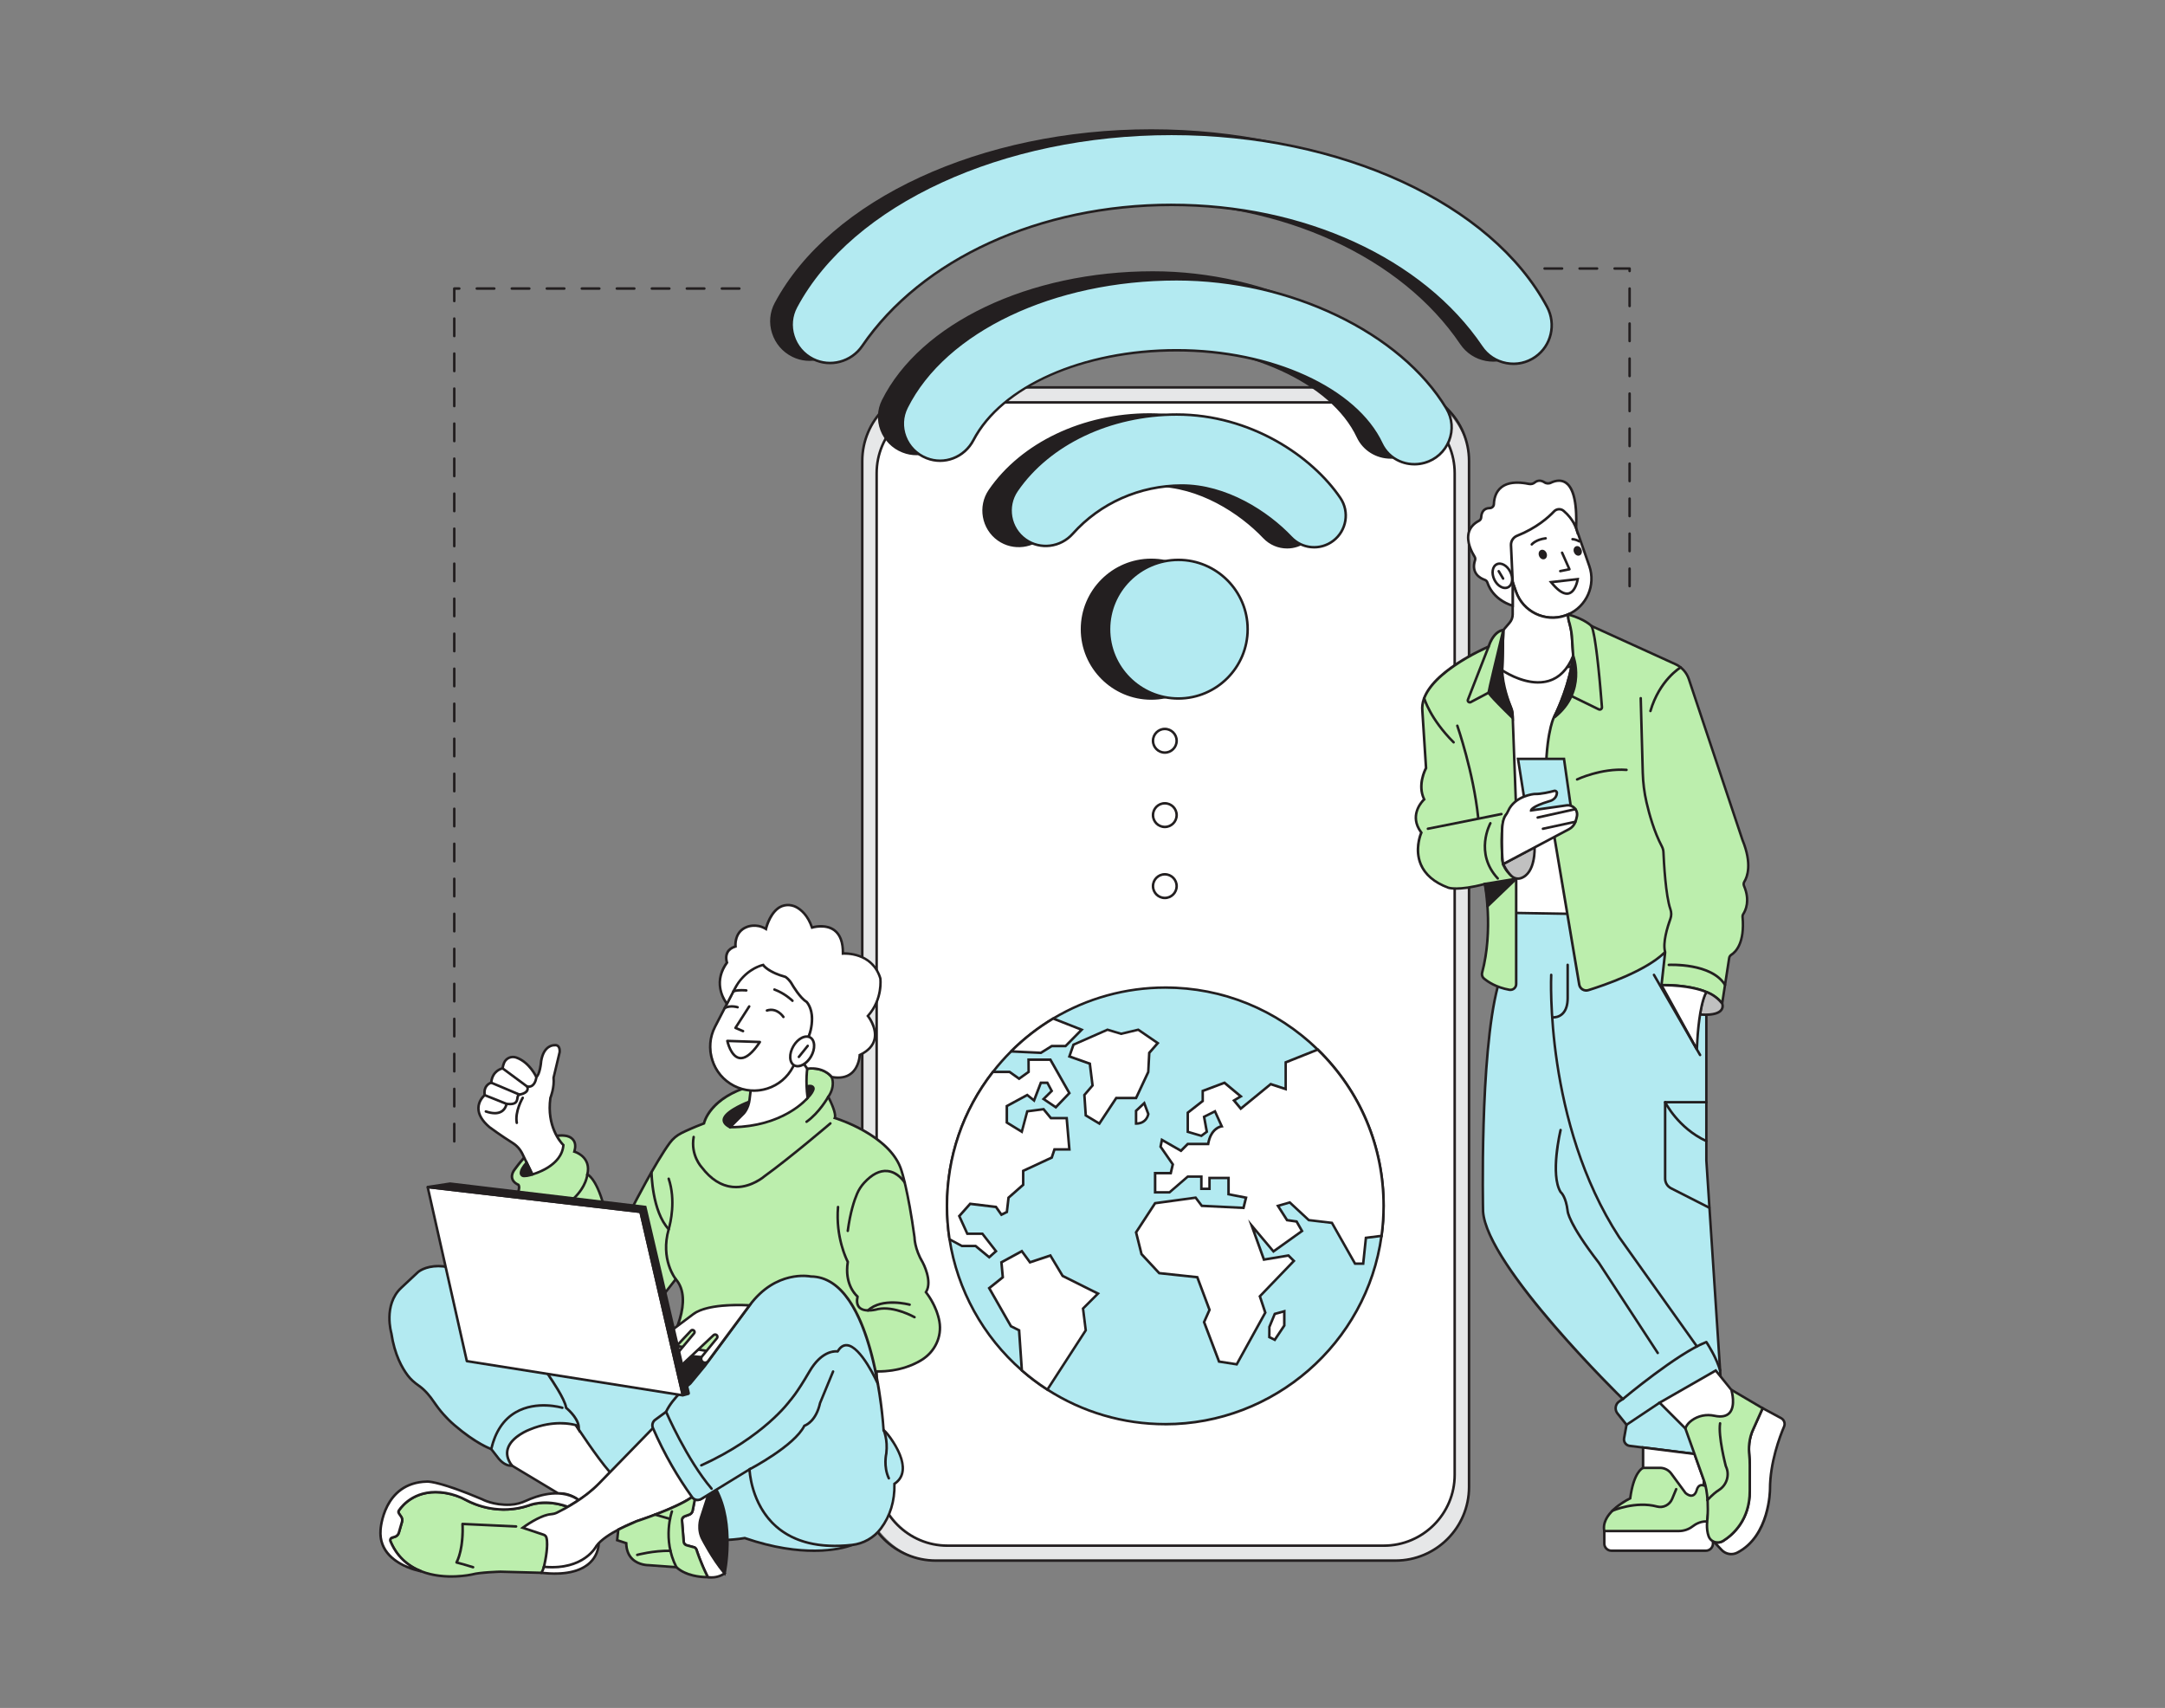 <?xml version="1.0" encoding="UTF-8"?>
<svg xmlns="http://www.w3.org/2000/svg" id="a" width="865.76" height="682.89" viewBox="0 0 865.76 682.89">
  <rect x="0" y="0" width="865.76" height="682.89" fill="#808080" stroke="none"/>
  <g>
    <g>
      <g>
        <rect x="344.82" y="154.91" width="242.64" height="469.06" rx="29.41" ry="29.41" fill="#e6e7e8"></rect>
        <path d="M558.04,624.48h-183.81c-16.5,0-29.92-13.42-29.92-29.91V184.33c0-16.5,13.42-29.92,29.92-29.92h183.81c16.5,0,29.91,13.42,29.91,29.92v410.23c0,16.5-13.42,29.91-29.91,29.91ZM374.23,155.41c-15.94,0-28.92,12.97-28.92,28.92v410.23c0,15.94,12.97,28.91,28.92,28.91h183.81c15.94,0,28.91-12.97,28.91-28.91V184.33c0-15.94-12.97-28.92-28.91-28.92h-183.81Z" fill="#231f20"></path>
      </g>
      <g>
        <rect x="350.56" y="160.88" width="231.15" height="457.12" rx="28.34" ry="28.34" fill="#fff"></rect>
        <path d="M553.37,618.51h-174.47c-15.9,0-28.84-12.94-28.84-28.84V189.23c0-15.9,12.94-28.84,28.84-28.84h174.47c15.9,0,28.84,12.94,28.84,28.84v400.44c0,15.9-12.94,28.84-28.84,28.84ZM378.9,161.38c-15.35,0-27.84,12.49-27.84,27.84v400.44c0,15.35,12.49,27.84,27.84,27.84h174.47c15.35,0,27.84-12.49,27.84-27.84V189.23c0-15.35-12.49-27.84-27.84-27.84h-174.47Z" fill="#231f20"></path>
      </g>
      <g>
        <circle cx="465.8" cy="354.3" r="4.73" fill="#fff"></circle>
        <path d="M465.8,359.53c-2.88,0-5.23-2.35-5.23-5.23s2.35-5.23,5.23-5.23,5.23,2.35,5.23,5.23-2.35,5.23-5.23,5.23Zm0-9.46c-2.33,0-4.23,1.9-4.23,4.23s1.9,4.23,4.23,4.23,4.23-1.9,4.23-4.23-1.9-4.23-4.23-4.23Z" fill="#231f20"></path>
      </g>
      <g>
        <circle cx="465.8" cy="325.91" r="4.73" fill="#fff"></circle>
        <path d="M465.8,331.14c-2.88,0-5.23-2.35-5.23-5.23s2.35-5.23,5.23-5.23,5.23,2.35,5.23,5.23-2.35,5.23-5.23,5.23Zm0-9.46c-2.33,0-4.23,1.9-4.23,4.23s1.9,4.23,4.23,4.23,4.23-1.9,4.23-4.23-1.9-4.23-4.23-4.23Z" fill="#231f20"></path>
      </g>
      <g>
        <circle cx="465.8" cy="296.17" r="4.73" fill="#fff"></circle>
        <path d="M465.8,301.41c-2.88,0-5.23-2.35-5.23-5.23s2.35-5.23,5.23-5.23,5.23,2.35,5.23,5.23-2.35,5.23-5.23,5.23Zm0-9.46c-2.33,0-4.23,1.9-4.23,4.23s1.9,4.23,4.23,4.23,4.23-1.9,4.23-4.23-1.9-4.23-4.23-4.23Z" fill="#231f20"></path>
      </g>
      <g>
        <circle cx="460.39" cy="251.57" r="27.71" fill="#231f20"></circle>
        <path d="M460.39,279.78c-15.56,0-28.21-12.66-28.21-28.21s12.66-28.21,28.21-28.21,28.21,12.66,28.21,28.21-12.66,28.21-28.21,28.21Zm0-55.42c-15,0-27.21,12.21-27.21,27.21s12.21,27.21,27.21,27.21,27.21-12.21,27.21-27.21-12.21-27.21-27.21-27.21Z" fill="#231f20"></path>
      </g>
      <g>
        <circle cx="471.21" cy="251.57" r="27.71" fill="#b3eAf1"></circle>
        <path d="M471.21,279.78c-15.56,0-28.21-12.66-28.21-28.21s12.66-28.21,28.21-28.21,28.21,12.66,28.21,28.21-12.66,28.21-28.21,28.21Zm0-55.42c-15,0-27.21,12.21-27.21,27.21s12.21,27.21,27.21,27.21,27.21-12.21,27.21-27.21-12.21-27.21-27.21-27.21Z" fill="#231f20"></path>
      </g>
      <g>
        <path d="M522.38,216.19c5.3-4.06,6.55-11.56,2.81-17.09-12.38-18.27-37.8-33.37-65.47-33.37s-51.49,12.27-63.93,30.4c-4.39,6.4-2.83,15.14,3.51,19.61h0c5.96,4.2,14.03,3.1,18.88-2.33,10.54-11.81,26.15-19.29,43.57-19.29s33.24,9.65,43.75,20.72c4.46,4.7,11.74,5.31,16.88,1.36h0Z" fill="#231f20"></path>
        <path d="M514.7,219.3c-3.5,0-6.98-1.4-9.57-4.13-9.43-9.94-25.78-20.56-43.38-20.56-16.61,0-32.35,6.97-43.19,19.12-5.05,5.66-13.45,6.7-19.54,2.41-6.53-4.6-8.16-13.71-3.63-20.3,12.96-18.88,37.61-30.61,64.34-30.61,29.79,0,54.55,16.87,65.88,33.59,3.88,5.73,2.6,13.54-2.92,17.77h0c-2.37,1.82-5.18,2.71-7.98,2.71Zm-52.96-25.69c17.92,0,34.53,10.78,44.11,20.87,4.3,4.54,11.28,5.1,16.22,1.31l.3,.4-.3-.4c5.1-3.91,6.29-11.12,2.7-16.42-11.18-16.5-35.63-33.15-65.05-33.15-26.4,0-50.74,11.56-63.52,30.18-4.22,6.15-2.7,14.63,3.39,18.92,5.67,4,13.5,3.03,18.22-2.26,11.03-12.36,27.05-19.45,43.94-19.45Z" fill="#231f20"></path>
      </g>
      <g>
        <path d="M533.19,216.19c5.3-4.06,6.55-11.56,2.81-17.09-12.38-18.27-37.8-33.37-65.47-33.37s-51.49,12.27-63.93,30.4c-4.39,6.4-2.83,15.14,3.51,19.61h0c5.96,4.2,14.03,3.1,18.88-2.33,10.54-11.81,26.15-19.29,43.57-19.29s33.24,9.65,43.75,20.72c4.46,4.7,11.74,5.31,16.88,1.36h0Z" fill="#b3eAf1"></path>
        <path d="M525.51,219.31c-3.5,0-6.98-1.4-9.57-4.13-9.43-9.94-25.78-20.56-43.38-20.56-16.61,0-32.35,6.97-43.19,19.12-5.05,5.66-13.45,6.7-19.54,2.41-6.53-4.6-8.16-13.71-3.63-20.3,12.96-18.88,37.61-30.61,64.34-30.61,29.79,0,54.55,16.87,65.88,33.59,3.88,5.73,2.6,13.54-2.92,17.77h0c-2.37,1.82-5.18,2.71-7.98,2.71Zm-52.96-25.69c17.92,0,34.53,10.78,44.11,20.87,4.3,4.54,11.27,5.1,16.22,1.31l.3,.4-.3-.4c5.1-3.91,6.29-11.12,2.7-16.42-11.18-16.5-35.63-33.15-65.05-33.15-26.4,0-50.74,11.56-63.52,30.18-4.22,6.15-2.7,14.63,3.39,18.92,5.67,4,13.5,3.03,18.22-2.26,11.03-12.36,27.05-19.45,43.94-19.45Z" fill="#231f20"></path>
      </g>
      <g>
        <path d="M361.11,180.48c7.16,2.84,15.14-.38,18.71-7.21,10.87-20.83,43.13-35.93,81.25-35.93s71.82,15.78,81.94,37.33c3.02,6.43,10.39,9.59,17.22,7.66h0c9.29-2.62,13.71-13.37,8.74-21.65-17.22-28.68-59.96-51.72-107.91-51.72-50.4,0-93.13,21.5-107.96,51.25-3.84,7.7-.14,17.05,7.86,20.22l.15,.06Z" fill="#231f20"></path>
        <path d="M556.12,183.4c-5.73,0-11.06-3.2-13.56-8.52-10.25-21.81-43.76-37.04-81.49-37.04s-69.68,14.33-80.81,35.66c-3.72,7.14-12.03,10.34-19.33,7.45h0l-.15-.06c-3.99-1.58-7.15-4.78-8.69-8.79-1.53-4-1.33-8.3,.57-12.11,15.37-30.82,58.94-51.53,108.41-51.53,45.42,0,89.96,21.37,108.33,51.97,2.42,4.03,2.81,8.87,1.06,13.28-1.78,4.48-5.46,7.8-10.09,9.11-1.42,.4-2.85,.59-4.25,.59Zm-95.05-46.56c38.1,0,71.99,15.47,82.39,37.62,2.9,6.18,9.9,9.29,16.64,7.39,4.33-1.22,7.77-4.33,9.43-8.52,1.63-4.11,1.27-8.63-.99-12.4-18.2-30.31-62.39-51.48-107.48-51.48-49.11,0-92.31,20.49-107.52,50.98-1.77,3.55-1.96,7.57-.53,11.31,1.43,3.75,4.39,6.74,8.12,8.22l.15,.06c6.82,2.7,14.59-.3,18.08-6.98,11.3-21.65,44.12-36.2,81.69-36.2Z" fill="#231f20"></path>
      </g>
      <g>
        <path d="M370.58,183.19c7.16,2.84,15.14-.38,18.71-7.21,10.87-20.83,43.13-35.93,81.25-35.93s71.82,15.78,81.94,37.33c3.02,6.43,10.39,9.59,17.22,7.66h0c9.29-2.62,13.71-13.37,8.74-21.65-17.22-28.68-59.96-51.72-107.91-51.72-50.4,0-93.13,21.5-107.96,51.25-3.84,7.7-.14,17.05,7.86,20.22l.15,.06Z" fill="#b3eAf1"></path>
        <path d="M565.58,186.11c-5.73,0-11.06-3.2-13.56-8.52-10.25-21.81-43.76-37.04-81.49-37.04s-69.68,14.33-80.81,35.66c-3.72,7.14-12.03,10.34-19.33,7.45l-.15-.06c-3.99-1.58-7.15-4.78-8.69-8.79-1.53-4-1.33-8.3,.57-12.11,15.37-30.82,58.94-51.53,108.41-51.53,45.42,0,89.96,21.37,108.33,51.97,2.42,4.03,2.81,8.87,1.06,13.28-1.78,4.48-5.46,7.8-10.09,9.11-1.42,.4-2.85,.59-4.25,.59Zm-95.05-46.56c38.1,0,71.99,15.47,82.39,37.62,2.9,6.18,9.9,9.29,16.64,7.39,4.33-1.22,7.77-4.33,9.43-8.52,1.63-4.11,1.27-8.63-.99-12.4-18.2-30.31-62.39-51.48-107.48-51.48-49.1,0-92.31,20.49-107.52,50.98-1.77,3.55-1.96,7.57-.53,11.31,1.43,3.75,4.39,6.74,8.12,8.22l.15,.06c6.82,2.7,14.59-.3,18.08-6.98,11.3-21.65,44.12-36.2,81.69-36.2Z" fill="#231f20"></path>
      </g>
      <g>
        <path d="M605.89,141.31c6.4-4.49,8.35-13.04,4.67-19.93-21.49-40.27-80.61-69.19-150.17-69.19s-128.65,28.91-150.16,69.16c-4.05,7.59-.9,17.03,6.8,20.87h0c6.93,3.45,15.28,1.17,19.65-5.23,22.84-33.47,69.66-56.41,123.7-56.41s101.17,23.09,123.93,56.74c4.82,7.13,14.53,8.94,21.57,4h0Z" fill="#231f20"></path>
        <path d="M597.11,144.6c-.96,0-1.93-.09-2.9-.27-4.23-.78-7.89-3.17-10.3-6.74-23.58-34.86-70.91-56.52-123.51-56.52s-99.63,21.53-123.29,56.19c-4.5,6.59-13.22,8.91-20.29,5.4-3.9-1.94-6.78-5.3-8.1-9.45-1.3-4.07-.92-8.37,1.08-12.1,22.19-41.52,82.71-69.42,150.6-69.42s128.44,27.91,150.62,69.46c3.8,7.13,1.73,15.97-4.83,20.58-2.7,1.9-5.84,2.88-9.07,2.88Zm-136.72-64.53c52.93,0,100.58,21.83,124.34,56.96,2.26,3.35,5.69,5.59,9.66,6.32,3.94,.73,7.93-.14,11.21-2.45l.29,.41-.29-.41c6.14-4.31,8.09-12.61,4.52-19.29-22.01-41.23-82.18-68.93-149.73-68.93s-127.69,27.69-149.71,68.89c-1.87,3.5-2.23,7.52-1.01,11.33,1.24,3.89,3.94,7.04,7.6,8.86,6.62,3.3,14.79,1.12,19.02-5.07,23.84-34.93,71.4-56.63,124.11-56.63Z" fill="#231f20"></path>
      </g>
      <g>
        <path d="M614,142.66c6.4-4.49,8.35-13.04,4.67-19.93-21.49-40.27-80.61-69.19-150.17-69.19s-128.65,28.91-150.16,69.16c-4.05,7.59-.9,17.03,6.8,20.87h0c6.93,3.45,15.28,1.17,19.65-5.23,22.84-33.47,69.66-56.41,123.7-56.41s101.17,23.09,123.93,56.74c4.82,7.13,14.53,8.94,21.57,4h0Z" fill="#b3eAf1"></path>
        <path d="M605.22,145.95c-.96,0-1.93-.09-2.9-.27-4.23-.78-7.89-3.17-10.3-6.74-23.58-34.86-70.91-56.52-123.51-56.52s-99.63,21.53-123.29,56.19c-4.5,6.6-13.22,8.92-20.29,5.4-3.9-1.94-6.78-5.3-8.1-9.45-1.3-4.07-.92-8.37,1.08-12.1,22.19-41.52,82.71-69.42,150.6-69.42s128.44,27.91,150.61,69.46c3.8,7.13,1.73,15.97-4.83,20.58-2.7,1.9-5.84,2.88-9.07,2.88Zm-136.72-64.53c52.93,0,100.58,21.83,124.34,56.96,2.26,3.35,5.69,5.59,9.66,6.32,3.95,.73,7.93-.14,11.21-2.45l.29,.41-.29-.41c6.14-4.31,8.09-12.61,4.52-19.29-22.01-41.23-82.18-68.93-149.73-68.93s-127.69,27.69-149.71,68.89c-1.87,3.5-2.23,7.52-1.01,11.33,1.24,3.89,3.94,7.04,7.59,8.86,6.62,3.3,14.79,1.12,19.02-5.07,23.84-34.93,71.4-56.63,124.12-56.63Z" fill="#231f20"></path>
      </g>
      <g>
        <g>
          <path d="M553.28,482.14c0,4.07-.28,8.07-.82,11.99h0c-5.84,42.54-42.33,75.3-86.46,75.3-17.37,0-33.55-5.07-47.15-13.82-3.6-2.31-7.02-4.88-10.22-7.68-15.16-13.23-25.7-31.61-28.9-52.41-.67-4.36-1.02-8.82-1.02-13.37,0-20.19,6.85-38.78,18.37-53.57,2.24-2.88,4.66-5.61,7.24-8.18h0c5.04-5.04,10.7-9.46,16.84-13.14,13.11-7.87,28.44-12.39,44.84-12.39,23.71,0,45.21,9.45,60.94,24.8,16.25,15.85,26.34,37.99,26.34,62.49Z" fill="#b3eAf1"></path>
          <path d="M465.99,569.92c-16.89,0-33.28-4.81-47.42-13.9-3.59-2.3-7.05-4.9-10.28-7.73-15.61-13.63-25.93-32.35-29.06-52.71-.68-4.42-1.02-8.94-1.02-13.44,0-19.73,6.39-38.35,18.47-53.87,2.2-2.83,4.6-5.54,7.13-8.08h0s.15-.15,.15-.15c5.09-5.08,10.79-9.52,16.94-13.21,13.58-8.15,29.17-12.46,45.1-12.46,23.04,0,44.8,8.86,61.29,24.94,17.08,16.67,26.49,38.99,26.49,62.84,0,4.05-.28,8.1-.83,12.06-5.93,43.18-43.31,75.73-86.96,75.73Zm-61.19-149.33l-.14,.15c-2.56,2.55-4.98,5.29-7.2,8.14-11.95,15.34-18.26,33.76-18.26,53.26,0,4.45,.34,8.92,1.01,13.29,3.09,20.13,13.3,38.64,28.73,52.11,3.19,2.79,6.61,5.36,10.16,7.64,13.97,8.99,30.19,13.74,46.88,13.74,43.15,0,80.11-32.18,85.97-74.86,.54-3.91,.82-7.92,.82-11.92,0-23.59-9.3-45.65-26.19-62.13-16.3-15.9-37.82-24.66-60.59-24.66-15.75,0-31.16,4.26-44.58,12.32-6.03,3.61-11.61,7.96-16.61,12.92Z" fill="#231f20"></path>
        </g>
        <g>
          <path d="M553.28,482.14c0,4.07-.28,8.07-.82,11.99h0s-6.25,.79-6.25,.79l-1.09,10.33h-3.26l-9.25-16.31-9.25-1.09-7.61-7.07-4.73,1.36,3.64,5.71,3.81,.54,2.18,3.81-11.42,8.16-8.7-10.33,4.89,13.6,9.79-1.63,2.18,2.18-13.6,14.14,2.18,6.53-11.42,20.67-7.07-1.09-5.98-15.77,2.18-4.89-4.89-13.05-15.23-1.63-7.07-7.61-2.18-8.7,7.61-11.65,16.21-2.21,2.46,3.26,16.68,.82,1.01-4.08-6.99-1.36v-6.53h-7.61v4.35h-3.26v-4.89h-5.44l-7.29,6.29h-5.76v-7.68h6.25l.82-3.5-4.89-7.07,.54-2.72,7.61,4.35,2.72-2.72h8.16c1.09-6.53,5.44-7.07,5.44-7.07l-2.72-5.98-4.35,2.18,1.09,5.98-2.18,1.63-5.44-1.6v-7.64l5.98-4.68v-4.02l8.7-3.26,6.53,5.44-2.72,1.63,2.72,3.26,11.96-9.79,5.98,1.96v-10.66l12.81-5.11c16.25,15.85,26.34,37.99,26.34,62.49Z" fill="#fff"></path>
          <path d="M494.81,546.04l-7.7-1.19-6.16-16.24,2.18-4.9-4.71-12.57-15.11-1.62-7.29-7.84-2.26-9.04,7.86-12.03,16.72-2.28,2.5,3.31,16.03,.78,.78-3.17-6.88-1.34v-6.44h-6.61v4.35h-4.26v-4.89h-4.75l-7.29,6.29h-6.45v-8.68h6.36l.68-2.9-4.89-7.06,.72-3.61,7.88,4.51,2.6-2.6h7.95c.98-5.02,3.85-6.5,5.15-6.91l-2.25-4.96-3.55,1.78,1.08,5.92-2.62,1.97-6.04-1.78v-8.26l5.98-4.68v-4.12l9.3-3.49,7.29,6.08-2.82,1.69,2.03,2.43,11.79-9.65,5.59,1.83v-10.31l13.43-5.36,.23,.23c17.08,16.67,26.49,38.99,26.49,62.84,0,4.05-.28,8.1-.83,12.06v.44h-.43s-5.86,.73-5.86,.73l-1.09,10.39h-4l-9.26-16.35-9.16-1.08-7.53-6.99-3.81,1.1,3.16,4.95,3.82,.55,2.52,4.41-12.16,8.69-7.2-8.55,3.81,10.58,9.63-1.61,2.7,2.7-13.73,14.27,2.15,6.45-11.7,21.16Zm-6.97-2.08l6.44,.99,11.15-20.17-2.2-6.6,13.47-14-1.65-1.65-9.95,1.66-5.98-16.62,10.2,12.12,10.68-7.63-1.83-3.2-3.79-.54-4.12-6.47,5.64-1.62,7.7,7.15,9.33,1.1,9.23,16.28h2.52l1.08-10.28,6.26-.79c.51-3.83,.76-7.69,.76-11.54,0-23.48-9.22-45.45-25.96-61.9l-12.2,4.87v11.01l-6.38-2.09-12.14,9.93-3.41-4.09,2.62-1.57-5.76-4.8-8.1,3.04v3.92l-5.98,4.68v7.02l4.84,1.43,1.73-1.29-1.1-6.05,5.15-2.58,3.22,7.07-.67,.08c-.16,.02-4,.61-5.01,6.66l-.07,.42h-8.37l-2.84,2.84-7.34-4.2-.37,1.83,4.9,7.08-.96,4.1h-6.15v6.68h5.08l7.29-6.29h6.12v4.89h2.26v-4.35h8.61v6.61l7.1,1.38-1.23,4.99-17.32-.85-2.43-3.22-15.69,2.14-7.37,11.28,2.09,8.36,6.86,7.38,15.35,1.64,5.07,13.53-2.17,4.89,5.81,15.31Z" fill="#231f20"></path>
        </g>
        <g>
          <polygon points="509.77 535.71 507.6 534.62 507.6 530.61 509.77 525.33 513.58 524.28 513.58 530 509.77 535.71" fill="#fff"></polygon>
          <path d="M509.94,536.35l-2.85-1.42,.04-4.51,2.27-5.5,4.68-1.29v6.52l-4.14,6.2Zm-1.85-2.04l1.5,.75,3.48-5.22v-4.9l-2.94,.81-2.04,4.95v3.6Z" fill="#231f20"></path>
        </g>
        <g>
          <path d="M433.09,523.2l1.09,8.7-15.34,23.71c-3.6-2.31-7.02-4.88-10.22-7.68l-1.09-16.02-3.26-1.63-8.7-15.23,5.44-4.35-.54-5.98,8.16-4.45,3.26,4.45,8.16-2.72,4.89,8.16,14.14,7.07-5.98,5.98Z" fill="#fff"></path>
          <path d="M418.99,556.29l-.42-.27c-3.59-2.3-7.05-4.9-10.28-7.73l-.16-.14-1.09-15.94-3.14-1.57-8.99-15.73,5.56-4.45-.55-6.04,8.84-4.82,3.3,4.51,8.19-2.73,5.03,8.38,14.63,7.31-6.3,6.3,1.08,8.64-15.71,24.28Zm-9.88-8.61c3.02,2.63,6.24,5.06,9.59,7.23l14.97-23.13-1.1-8.76,5.66-5.66-13.65-6.82-4.76-7.94-8.12,2.71-3.21-4.39-7.49,4.08,.54,5.92-5.31,4.25,8.41,14.73,3.38,1.69,1.1,16.1Z" fill="#231f20"></path>
        </g>
        <g>
          <path d="M426.57,447.06l1.07,12.51h-5.97l-1.09,3.26-11.42,5.31v5.57l-5.86,5.17-.66,5.71-2.18,1.09-2.18-3.1-10.33-1.25-4.35,4.89,3.21,7.07h6.03l5.43,6.97-2.71,2.43-5.45-4.5h-5.42l-4.97-2.68c-.67-4.36-1.02-8.82-1.02-13.37,0-20.19,6.85-38.78,18.37-53.57h6.65l3.81,2.72,3.81-2.72-.03-4.89h8.73l7.6,13.38-5.42,5.66-4.89-3.3,3.26-3.23-1.74-3.26h-2.61l-2.72,7.07-2.72-2.18-8.16,4.42v6.6l5.99,3.67,2.18-8.16,6.53-.85,2.94,3.57h6.31Z" fill="#fff"></path>
          <path d="M395.58,503.34l-5.65-4.66h-5.37l-5.3-2.85-.04-.25c-.68-4.42-1.02-8.94-1.02-13.44,0-19.73,6.39-38.35,18.47-53.87l.15-.19h7.06l3.65,2.6,3.31-2.36-.03-5.14h9.52l7.92,13.96-5.97,6.23-5.75-3.87,3.43-3.4-1.42-2.67h-1.97l-2.84,7.39-2.99-2.4-7.61,4.12v6.02l5.18,3.17,2.09-7.83,7.13-.93,2.96,3.6h6.53l1.16,13.51h-6.15l-1.04,3.13-11.33,5.26v5.48l-5.89,5.19-.67,5.79-2.8,1.4-2.3-3.27-9.85-1.19-3.96,4.45,2.95,6.48h5.95l5.87,7.53-3.38,3.02Zm-10.76-5.66h5.48l5.26,4.34,2.04-1.83-5-6.41h-6.11l-3.48-7.66,4.74-5.33,10.81,1.3,2.06,2.93,1.55-.77,.65-5.63,5.84-5.14v-5.66l11.51-5.35,1.13-3.4h5.78l-.99-11.51h-6.09l-2.91-3.54-5.92,.77-2.26,8.48-6.8-4.16v-7.17l8.72-4.72,2.44,1.96,2.6-6.75h3.25l2.06,3.86-3.09,3.06,4.04,2.72,4.87-5.08-7.27-12.8h-7.93l.03,4.65-4.31,3.08-3.97-2.83h-6.25c-11.85,15.3-18.11,33.65-18.11,53.07,0,4.37,.33,8.75,.97,13.05l4.63,2.5Z" fill="#231f20"></path>
        </g>
        <g>
          <path d="M432.55,411.71l-6.45,6.53h-5.51l-4.35,2.72-11.92-.57h0c5.04-5.04,10.7-9.46,16.84-13.14l11.39,4.47Z" fill="#fff"></path>
          <path d="M416.36,421.46l-12.55-.6v-.68l.15-.15c5.09-5.08,10.79-9.52,16.94-13.21l.21-.13,12.33,4.84-7.13,7.21h-5.58l-4.36,2.73Zm-10.89-1.52l10.63,.51,4.34-2.71h5.45l5.77-5.84-10.46-4.1c-5.68,3.43-10.97,7.51-15.73,12.14Z" fill="#231f20"></path>
        </g>
        <g>
          <polygon points="427.64 422.41 429.28 417.69 442.88 411.71 448.32 413.34 455.17 411.71 462.98 417.06 459.57 420.96 459.2 428.57 454.3 439.02 446.37 439.02 439.62 449.24 434.18 445.97 433.64 437.82 436.9 434.01 435.81 425.31 427.64 422.41" fill="#fff"></polygon>
          <path d="M439.77,449.91l-6.07-3.64-.58-8.62,3.25-3.79-1.02-8.18-8.35-2.96,1.88-5.39,13.96-6.14,5.49,1.65,6.94-1.65,8.46,5.79-3.66,4.19-.42,7.63-5.03,10.74h-7.98l-6.87,10.39Zm-5.11-4.23l4.8,2.88,6.64-10.04h7.88l4.72-10.08,.38-7.69,3.15-3.6-7.16-4.91-6.77,1.61-5.39-1.62-13.23,5.82-1.41,4.04,8,2.83,1.15,9.23-3.27,3.82,.51,7.69Z" fill="#231f20"></path>
        </g>
        <g>
          <path d="M454.3,444.13l3.26-3.06,1.63,4.35s-.54,3.81-4.89,3.81v-5.1Z" fill="#fff"></path>
          <path d="M454.3,449.74h-.5v-5.82l3.97-3.72,1.94,5.17-.02,.13s-.66,4.24-5.39,4.24Zm.5-5.39v4.37c3.08-.24,3.76-2.66,3.88-3.24l-1.32-3.52-2.56,2.4Z" fill="#231f20"></path>
        </g>
      </g>
    </g>
    <g>
      <g>
        <polygon points="640.87 368.14 599.68 368.14 590.85 266.64 640.87 266.64 640.87 368.14" fill="#fff"></polygon>
        <path d="M641.37,368.64h-42.15l-8.91-102.5h51.06v102.5Zm-41.23-1h40.23v-100.5h-48.97l8.74,100.5Z" fill="#231f20"></path>
      </g>
      <g>
        <path d="M641.54,612.16v5.01c0,1.57,1.27,2.85,2.85,2.85h37.76c1.57,0,2.85-1.27,2.85-2.85v-9.99l-10.3-1.47-27.95,2.21-5.21,4.24Z" fill="#fff"></path>
        <path d="M682.15,620.52h-37.76c-1.85,0-3.35-1.5-3.35-3.35v-5.25l5.51-4.49,28.16-2.22,10.78,1.54v10.42c0,1.85-1.5,3.35-3.35,3.35Zm-40.11-8.12v4.77c0,1.29,1.05,2.35,2.35,2.35h37.76c1.29,0,2.35-1.05,2.35-2.35v-9.56l-9.81-1.4-27.74,2.19-4.9,3.99Z" fill="#231f20"></path>
      </g>
      <g>
        <path d="M657.05,586.9s-3.68,1.15-5.15,12.19c0,0-11.89,5.54-10.36,13.07h29.79c1.98,0,3.91-.64,5.49-1.85,1.38-1.06,3.42-2.15,5.83-1.98l1.6-12.92v-3.92s-6.54-2.76-7.32-3.1c-.77-.34-12.54-5.89-13.28-6.06-.74-.17-6.62,4.56-6.62,4.56Z" fill="#BCEEAD"></path>
        <path d="M671.34,612.66h-30.2l-.08-.4c-1.48-7.29,8.61-12.62,10.39-13.5,1.4-10.09,4.71-12.01,5.35-12.29,6.02-4.83,6.74-4.67,6.98-4.62,.49,.11,4.34,1.88,10.82,4.9,1.35,.63,2.34,1.09,2.54,1.18,.77,.34,7.31,3.09,7.31,3.09l.31,.13v4.25l-1.66,13.45-.47-.03c-2.3-.16-4.26,.93-5.5,1.88-1.64,1.26-3.7,1.95-5.79,1.95Zm-29.37-1h29.37c1.88,0,3.72-.62,5.18-1.74,1.28-.98,3.26-2.1,5.64-2.1,.02,0,.04,0,.06,0l1.54-12.46v-3.53c-1.3-.55-6.35-2.68-7.02-2.97-.21-.09-1.2-.56-2.57-1.19-3.26-1.52-10.04-4.68-10.62-4.84-.49,.1-3.56,2.35-6.19,4.47l-.16,.08c-.1,.04-3.43,1.44-4.81,11.78l-.04,.27-.25,.12c-.11,.05-11.08,5.26-10.15,12.12Z" fill="#231f20"></path>
      </g>
      <path d="M644.81,604.52c-.19,0-.38-.11-.46-.3-.11-.25,0-.55,.26-.66,.38-.16,9.49-4.02,18.17-1.68,2.19,.59,4.53-.59,5.43-2.75l1.62-3.91c.1-.26,.4-.38,.65-.27,.25,.11,.38,.4,.27,.65l-1.62,3.91c-1.09,2.63-3.93,4.06-6.61,3.34-8.34-2.25-17.42,1.59-17.51,1.63-.06,.03-.13,.04-.2,.04Z" fill="#231f20"></path>
      <g>
        <path d="M598.94,364.89l61.05,1.04,22.35,27.87v70.15l7.8,118.96-38.46-4.81c-1.48-.19-2.51-1.58-2.24-3.05l.98-5.38-3.64-4.54c-1.21-1.51-.86-3.73,.75-4.81l1.42-.95s-54.43-52.96-55.9-75.02c0,0-1.47-62.13,5.88-89.9v-29.55Z" fill="#b3eAf1"></path>
        <path d="M690.69,583.48l-39.06-4.88c-.86-.11-1.61-.55-2.12-1.24s-.71-1.54-.55-2.39l.94-5.16-3.49-4.37c-.66-.83-.95-1.91-.79-2.96,.16-1.05,.76-1.99,1.65-2.58l.9-.6c-5.56-5.45-54.19-53.72-55.61-74.91-.02-.64-1.39-62.45,5.88-90v-29.99l61.79,1.05,22.61,28.19v70.33l7.84,119.53Zm-91.24-218.07l-.02,29.17c-7.25,27.39-5.88,89.14-5.87,89.76,1.44,21.6,55.2,74.15,55.75,74.67l.44,.43-1.93,1.29c-.66,.44-1.09,1.12-1.21,1.9-.12,.78,.08,1.56,.58,2.18l3.78,4.72-1.02,5.61c-.1,.58,.03,1.15,.38,1.62,.35,.47,.86,.77,1.44,.84l37.85,4.73-7.76-118.35v-70.01s-22.1-27.55-22.1-27.55l-60.3-1.03Z" fill="#231f20"></path>
      </g>
      <path d="M648.96,559.87c-.14,0-.28-.06-.38-.18-.18-.21-.15-.53,.06-.7,.9-.75,22.1-18.45,33.53-22.86,.22-.08,.46,0,.6,.19,.16,.24,4.02,6.01,5.58,11.53,.08,.27-.08,.54-.35,.62-.26,.08-.54-.08-.62-.35-1.31-4.63-4.38-9.59-5.23-10.91-11.37,4.6-32.65,22.37-32.87,22.55-.09,.08-.21,.12-.32,.12Z" fill="#231f20"></path>
      <g>
        <path d="M712.23,567.02c1.21,.65,1.73,2.12,1.19,3.39-1.85,4.34-5.62,14.46-5.62,25,0,.14-.02,18.7-13.11,25.4-2.07,1.06-4.6,.62-6.21-1.07l-3.14-3.31c1.15,.48,2.54,.41,3.71-.32,3.85-2.43,10.66-8.36,10.66-19.96v-10.38c0-1.5-.09-2.99-.23-4.48-.2-2.16-.2-6.15,1.76-10.14l3.63-8.09,7.37,3.97Z" fill="#fff"></path>
        <path d="M692.32,621.88c-1.55,0-3.09-.62-4.2-1.8l-4.75-5.01,2.17,.9c1.06,.44,2.27,.33,3.25-.28,3.89-2.45,10.42-8.25,10.42-19.54v-10.38c0-1.33-.08-2.79-.23-4.43-.2-2.11-.23-6.26,1.8-10.41l3.84-8.57,7.85,4.22c1.45,.78,2.06,2.51,1.41,4.03-1.68,3.93-5.58,14.21-5.58,24.8,0,.78-.15,19.07-13.38,25.84-.82,.42-1.71,.62-2.6,.62Zm-5.52-4.65l2.05,2.16c1.45,1.53,3.76,1.93,5.62,.97,12.69-6.49,12.84-24.77,12.84-24.95,0-10.77,3.96-21.21,5.66-25.2,.44-1.04,.03-2.22-.96-2.76l-6.9-3.71-3.41,7.6c-1.93,3.94-1.9,7.89-1.71,9.89,.16,1.68,.24,3.16,.24,4.53v10.38c0,11.77-6.82,17.82-10.89,20.38-.77,.48-1.63,.71-2.52,.7Z" fill="#231f20"></path>
      </g>
      <path d="M678.58,538.83c-.16,0-.31-.07-.41-.21l-31.1-43.68c-29.91-45.96-27.28-104.59-27.25-105.18,.01-.28,.25-.5,.52-.47,.28,.01,.49,.25,.47,.52-.03,.58-2.64,58.9,27.08,104.56l31.08,43.66c.16,.23,.11,.54-.12,.7-.09,.06-.19,.09-.29,.09Z" fill="#231f20"></path>
      <path d="M621.39,407.26c-.08,0-.13,0-.15,0-.28-.02-.48-.26-.47-.53,.02-.27,.25-.48,.53-.47,.03,0,1.74,.08,3.14-1.25,1.3-1.22,1.95-3.24,1.95-5.98v-13.26c0-.28,.22-.5,.5-.5s.5,.22,.5,.5v13.26c0,3.04-.77,5.3-2.28,6.72-1.49,1.39-3.22,1.5-3.73,1.5Z" fill="#231f20"></path>
      <path d="M683.53,483.38c-.08,0-.15-.02-.23-.05l-15.28-7.77c-1.63-.83-2.65-2.49-2.65-4.32v-30.54c0-.28,.22-.5,.5-.5h16.47c.28,0,.5,.22,.5,.5s-.22,.5-.5,.5h-15.97v30.04c0,1.45,.81,2.77,2.1,3.43l15.28,7.77c.25,.13,.34,.43,.22,.67-.09,.17-.26,.27-.45,.27Z" fill="#231f20"></path>
      <path d="M682.34,456.74c-.07,0-.14-.01-.21-.05-11.51-5.32-16.66-15.68-16.71-15.79-.12-.25-.02-.55,.23-.67,.25-.12,.55-.02,.67,.23,.05,.1,5.06,10.15,16.23,15.32,.25,.12,.36,.41,.24,.66-.08,.18-.27,.29-.45,.29Z" fill="#231f20"></path>
      <path d="M662.93,541.48c-.16,0-.32-.08-.42-.23l-23.54-36.04c-12.44-16.1-12.59-20.83-12.59-21.03-.69-5.62-2.59-7.15-2.61-7.17-.05-.04-.09-.09-.13-.14-4.34-7.08-.24-24.44-.06-25.17,.06-.27,.33-.44,.6-.37,.27,.06,.43,.33,.37,.6-.04,.18-4.16,17.57-.1,24.35,.43,.38,2.25,2.28,2.92,7.83,0,.1,.29,4.83,12.4,20.51l23.56,36.07c.15,.23,.09,.54-.15,.69-.08,.06-.18,.08-.27,.08Z" fill="#231f20"></path>
      <path d="M650.43,570.17c-.16,0-.32-.08-.42-.22-.15-.23-.09-.54,.14-.69l13.24-8.83c.23-.15,.54-.09,.69,.14,.15,.23,.09,.54-.14,.69l-13.24,8.83c-.09,.06-.18,.08-.28,.08Z" fill="#231f20"></path>
      <g>
        <path d="M657.05,578.77v8.13h6.76c1.78,0,3.46,.85,4.51,2.28l5.65,7.7s3.35,3.27,4.62-1.31c0,0,.53-2.37,2.74-1.64v-2.21l-3.71-10.39-20.56-2.57Z" fill="#fff"></path>
        <path d="M676.34,598.51c-1.4,0-2.67-1.22-2.73-1.28l-5.71-7.76c-.96-1.3-2.49-2.08-4.11-2.08h-7.26v-9.2l21.43,2.68,3.84,10.85v2.9l-.66-.22c-.5-.17-.91-.15-1.25,.04-.63,.36-.84,1.23-.84,1.23-.43,1.57-1.15,2.49-2.14,2.75-.2,.05-.4,.08-.59,.08Zm-18.79-12.11h6.26c1.93,0,3.77,.93,4.91,2.49l5.65,7.7c.3,.28,1.42,1.13,2.31,.89,.62-.17,1.1-.85,1.43-2.03,0-.03,.3-1.28,1.32-1.86,.42-.24,.89-.33,1.4-.27v-1.5l-3.58-10.02-19.69-2.46v7.06Z" fill="#231f20"></path>
      </g>
      <g>
        <path d="M627.06,245.69c-.35,.16-.71,.3-1.08,.43-8.11,2.81-16.95-1.48-19.77-9.58l-1.3-3.75-2.71-7.77-1.28-3.68c-2.82-8.11,1.47-16.96,9.58-19.78,1.68-.59,3.41-.87,5.1-.87,6.44,0,12.45,4.03,14.68,10.45l5.29,15.21c2.69,7.74-1.1,16.16-8.5,19.35Z" fill="#fff"></path>
        <path d="M620.9,247.47c-6.64,0-12.87-4.16-15.17-10.78l-5.29-15.21c-1.41-4.05-1.15-8.4,.71-12.25,1.87-3.86,5.12-6.75,9.17-8.16,1.7-.59,3.47-.9,5.26-.9,6.82,0,12.91,4.34,15.15,10.79l5.29,15.21c2.75,7.89-1.11,16.66-8.77,19.97-.37,.17-.74,.31-1.12,.44-1.73,.6-3.5,.88-5.23,.88Zm-5.31-46.3c-1.68,0-3.34,.28-4.93,.84-3.79,1.32-6.85,4.04-8.6,7.65-1.75,3.62-1.99,7.7-.67,11.49l5.29,15.21c2.72,7.83,11.3,11.99,19.13,9.27,.35-.12,.7-.25,1.04-.41h0c7.19-3.11,10.8-11.33,8.23-18.73l-5.29-15.21c-2.1-6.05-7.81-10.12-14.21-10.12Z" fill="#231f20"></path>
      </g>
      <g>
        <path d="M629.1,262.23c-8.09,19.86-28.41,5.77-28.41,5.77l.46-16.06,2.54-2.97c.78-.92,1.21-2.08,1.21-3.28v-12.9l1.3,3.75c2.82,8.11,11.67,12.39,19.77,9.58,.37-.13,.73-.26,1.08-.43,.07,1.45,.33,2.69,.6,3.62,.47,1.64,.8,3.32,.92,5.02l.53,7.9Z" fill="#fff"></path>
        <path d="M615.06,273.35c-7.42,0-14.31-4.71-14.65-4.95l-.22-.15,.47-16.51,2.65-3.11c.7-.82,1.09-1.88,1.09-2.96v-15.86l2.27,6.55c2.72,7.83,11.3,11.99,19.13,9.27,.35-.12,.7-.25,1.04-.41l.67-.31,.04,.74c.06,1.2,.25,2.37,.58,3.5,.51,1.77,.83,3.5,.94,5.13l.53,8.02-.04,.11c-2.25,5.52-5.65,9-10.12,10.32-1.45,.43-2.93,.61-4.38,.61Zm-13.86-5.62c1.5,.97,10.28,6.33,17.96,4.05,4.13-1.23,7.3-4.47,9.43-9.63l-.52-7.79c-.1-1.58-.4-3.19-.9-4.92-.28-.98-.47-2-.57-3.03-.16,.06-.31,.12-.47,.17-8.35,2.89-17.5-1.54-20.4-9.89l-.33-.95v9.93c0,1.32-.47,2.6-1.33,3.61l-2.43,2.84-.44,15.61Z" fill="#231f20"></path>
      </g>
      <g>
        <path d="M601.15,251.93s-3.68,0-5.88,6.62c0,0-27.95,11.77-26.48,25.74l1.47,22.8s-3.68,6.62-.74,12.5c0,0-6.69,5.99-1.14,13.29,0,0-6.95,15.39,10.7,22.01,0,0,3.68,1.47,14.71-1.47,0,0,3.49,18.17-1.1,35.44-.23,.87,.03,1.8,.72,2.38,1.59,1.33,4.92,3.57,10.18,4.51,1.41,.25,2.7-.86,2.7-2.29v-42.08s-6.06-2.99-5.6-9.3c0,0-1.01-15.13,1.93-16.6l3.68-1.47-1.38-37.36c-.05-1.48-.39-2.94-.98-4.3-1.31-3.06-3.57-9.17-3.24-14.36l.46-16.06Z" fill="#BCEEAD"></path>
        <path d="M604,396.28c-.16,0-.32-.01-.49-.04-5.41-.96-8.84-3.3-10.41-4.62-.82-.69-1.17-1.82-.89-2.89,4.08-15.33,1.7-31.58,1.18-34.69-10.66,2.77-14.34,1.38-14.5,1.31-5.67-2.12-9.45-5.37-11.23-9.65-2.39-5.75-.39-11.44,.14-12.75-4.81-6.6-.11-12.2,1.11-13.47-2.56-5.57,.32-11.52,.83-12.51l-1.46-22.66c-1.44-13.68,23.8-24.95,26.58-26.15,2.3-6.67,6.12-6.75,6.29-6.75h.51l-.47,16.58c-.32,5.06,1.87,11.04,3.2,14.15,.62,1.44,.96,2.95,1.02,4.48l1.4,37.71-4,1.6c-1.89,.95-2,10.38-1.61,16.1-.43,5.95,5.27,8.86,5.33,8.88l.28,.14v.31s0,42.08,0,42.08c0,.84-.37,1.63-1.01,2.17-.51,.43-1.14,.65-1.79,.65Zm-9.81-43.47l.1,.53c.04,.18,3.46,18.48-1.11,35.66-.18,.69,.04,1.42,.56,1.86,1.49,1.25,4.76,3.48,9.94,4.4,.52,.09,1.05-.05,1.46-.39,.42-.35,.66-.86,.66-1.4v-41.78c-1.22-.71-6.02-3.87-5.6-9.63-.17-2.51-.88-15.47,2.2-17.01l3.39-1.36-1.37-37c-.05-1.41-.37-2.8-.94-4.12-1.37-3.19-3.62-9.33-3.28-14.59l.44-15.43c-1.02,.3-3.33,1.49-4.89,6.18l-.07,.21-.21,.09c-.28,.12-27.59,11.78-26.17,25.23l1.48,22.97-.07,.13c-.04,.06-3.51,6.46-.73,12.04l.17,.34-.28,.25c-.26,.23-6.28,5.78-1.08,12.62l.18,.24-.12,.27c-.03,.06-2.74,6.23-.24,12.24,1.67,4.01,5.26,7.07,10.66,9.09,.04,.02,3.75,1.35,14.41-1.49l.52-.14Z" fill="#231f20"></path>
      </g>
      <g>
        <path d="M601.15,252.05s-.02-.02-.02,0c-.43,1.79-5.86,24.19-5.86,24.89s9.64,10.14,9.64,10.14l-.04-1.45c-.02-.84-.19-1.67-.51-2.45-1.04-2.53-3.44-8.96-3.65-15.18l.45-15.94Z" fill="#231f20"></path>
        <path d="M605.43,288.3l-.88-.86c-9.79-9.55-9.79-10.26-9.79-10.5,0-.66,3.67-15.94,5.87-24.99l.11-.44,.91,.09v.47s0,0,0,0l-.45,15.94c.22,6.12,2.6,12.52,3.62,14.98,.34,.83,.53,1.72,.55,2.63l.07,2.68Zm-9.66-11.42c.47,.82,4.57,5.03,8.59,8.98v-.21c-.03-.79-.19-1.56-.48-2.28-1.04-2.51-3.47-9.04-3.69-15.36l.32-11.32c-2.28,9.47-4.56,19.04-4.74,20.19Zm-.03-.06" fill="#231f20"></path>
      </g>
      <path d="M587.74,281.32c-.31,0-.61-.11-.86-.33-.41-.36-.54-.92-.34-1.43l8.26-21.19c.1-.26,.39-.39,.65-.28,.26,.1,.38,.39,.28,.65l-8.26,21.19c-.07,.17,.03,.28,.08,.32s.17,.13,.33,.04l7.15-3.79c.24-.13,.55-.04,.68,.21,.13,.24,.04,.55-.21,.68l-7.15,3.79c-.19,.1-.4,.15-.61,.15Z" fill="#231f20"></path>
      <path d="M581.29,297.3c-.13,0-.26-.05-.35-.15-9.55-9.55-11.81-17.54-11.9-17.87-.07-.27,.08-.54,.35-.61,.26-.07,.54,.08,.61,.35,.02,.08,2.3,8.09,11.64,17.43,.2,.2,.2,.51,0,.71-.1,.1-.23,.15-.35,.15Z" fill="#231f20"></path>
      <path d="M591.11,327.37c-.25,0-.47-.19-.5-.45-1.92-18.2-8.26-36.4-8.32-36.58-.09-.26,.05-.55,.31-.64,.26-.09,.55,.05,.64,.31,.06,.18,6.44,18.49,8.37,36.81,.03,.27-.17,.52-.44,.55-.02,0-.04,0-.05,0Z" fill="#231f20"></path>
      <path d="M570.99,331.86c-.23,0-.44-.16-.49-.4-.05-.27,.12-.53,.39-.59l29.42-5.88c.27-.05,.53,.12,.59,.39,.05,.27-.12,.53-.39,.59l-29.42,5.88s-.07,0-.1,0Z" fill="#231f20"></path>
      <path d="M598.94,351.72c-.13,0-.27-.05-.37-.16-9.7-10.44-3.08-22.53-3.01-22.65,.13-.24,.44-.33,.68-.19,.24,.14,.33,.44,.19,.68-.06,.11-6.32,11.58,2.87,21.48,.19,.2,.18,.52-.03,.71-.1,.09-.22,.13-.34,.13Z" fill="#231f20"></path>
      <g>
        <path d="M605.92,351.44l-12.12,1.99s1.33,6.02,1.05,8.88c0,.02,.02,.03,.04,.01l11.14-10.67c.09-.08,.01-.23-.1-.21Z" fill="#231f20"></path>
        <path d="M594.97,362.92l-.65-.3,.02-.37c.27-2.75-1.03-8.66-1.04-8.72l-.11-.52,12.64-2.07c.27-.05,.53,.09,.66,.33,.12,.25,.07,.54-.13,.73l-11.39,10.91Zm-.58-9.09c.27,1.31,.94,4.8,.99,7.31l9.41-9.01-10.4,1.7Z" fill="#231f20"></path>
      </g>
      <g>
        <path d="M613.65,338.72s.56,10.24-5.39,12.37c-1.37,.49-2.91,.09-3.94-.93-.93-.93-2.14-2.43-3.23-4.7l12.55-6.74Z" fill="silver"></path>
        <path d="M607.06,351.8c-1.12,0-2.24-.45-3.08-1.28-.88-.88-2.18-2.43-3.33-4.84l-.2-.43,13.66-7.34,.04,.79c.02,.43,.51,10.64-5.72,12.87-.45,.16-.91,.24-1.38,.24Zm-5.29-6.13c1.03,2.04,2.14,3.37,2.92,4.14,.91,.91,2.26,1.23,3.42,.81,4.59-1.64,5.05-8.68,5.07-11.07l-11.4,6.12Z" fill="#231f20"></path>
      </g>
      <g>
        <path d="M627.49,245.81c-.22-.06-.45,.1-.44,.34,.02,.64,.12,1.86,.6,3.16,0,0,.71,2.63,.92,5.02l.53,7.9s-.95,11.45-7.83,24.85c0,0-3.59,7.51-3.03,27.74l13.27,78.84c.29,1.7,2,2.76,3.64,2.25,6.78-2.11,22.88-7.67,30.45-14.99,.09-.09,.24-.01,.23,.11l-1.43,12.85s0,0,0,0c.27-.01,18.43-.68,24.27,7.36l2.8-18.17c.08-.55,.4-1.03,.87-1.32,1.64-1.03,5.43-4.59,4.49-15.13-.04-.41,.06-.82,.28-1.16,.86-1.32,2.83-5.3,.3-11.24-.23-.55-.2-1.18,.12-1.69,1.13-1.8,3.25-6.99-.77-16.75l-21.43-64.28c-.88-2.63-2.81-4.77-5.33-5.92l-33.59-15.27s-2.47-2.65-8.93-4.49Z" fill="#BCEEAD"></path>
        <path d="M688.99,402.51l-.71-.98c-5.65-7.76-23.67-7.16-23.84-7.15h-.25s-.31-.36-.31-.36l.04-.24,1.31-11.84c-7.93,7.09-23.47,12.43-29.93,14.44-.92,.29-1.92,.16-2.74-.34-.82-.51-1.39-1.34-1.55-2.3l-13.27-78.84c-.56-20.19,2.92-27.73,3.07-28.04,6.76-13.16,7.77-24.56,7.78-24.68l-.53-7.83c-.2-2.31-.89-4.9-.9-4.92-.5-1.33-.6-2.63-.62-3.28,0-.27,.11-.52,.33-.68,.21-.17,.49-.22,.75-.15h0c5.99,1.71,8.61,4.1,9.08,4.56l33.5,15.24c2.64,1.2,4.68,3.47,5.6,6.22l21.43,64.28c4.1,9.96,1.87,15.33,.72,17.17-.23,.36-.26,.82-.09,1.23,2.6,6.1,.63,10.22-.34,11.71-.16,.24-.23,.54-.2,.84,.96,10.79-2.98,14.5-4.72,15.59-.35,.22-.58,.57-.64,.97l-2.98,19.37Zm-23.28-9.15c4.16,0,17.06,.52,22.65,6.69l2.63-17.06c.11-.69,.51-1.29,1.1-1.67,1.58-1,5.17-4.42,4.26-14.66-.05-.52,.08-1.05,.36-1.48,.88-1.35,2.67-5.11,.26-10.77-.3-.71-.24-1.51,.16-2.15,1.07-1.71,3.13-6.73-.81-16.29l-21.44-64.31c-.83-2.49-2.68-4.54-5.06-5.63l-33.68-15.32-.07-.07s-2.43-2.52-8.5-4.3c.03,.63,.15,1.68,.56,2.78,.04,.15,.74,2.74,.95,5.15l.53,7.91c-.01,.19-1.03,11.78-7.88,25.11-.03,.06-3.52,7.68-2.97,27.5l13.26,78.77c.11,.67,.51,1.26,1.09,1.61,.57,.35,1.27,.44,1.92,.24,6.59-2.05,22.73-7.6,30.25-14.87,.2-.19,.48-.23,.72-.11,.24,.12,.38,.38,.35,.65l-1.37,12.29c.2,0,.45,0,.74,0Z" fill="#231f20"></path>
      </g>
      <path d="M659.99,284.79s-.09,0-.14-.02c-.27-.08-.42-.36-.34-.62,3.69-12.55,11.96-17.54,12.31-17.74,.24-.14,.54-.06,.68,.18,.14,.24,.06,.54-.18,.68-.08,.05-8.28,5.01-11.85,17.16-.06,.22-.26,.36-.48,.36Z" fill="#231f20"></path>
      <g>
        <path d="M629.1,262.23s5.52,14-7.29,24.42c-.13,.1-.31-.04-.24-.18,1.28-2.64,6.25-13.38,7.52-24.24Z" fill="#231f20"></path>
        <path d="M621.72,287.18c-.14,0-.29-.05-.41-.14-.24-.19-.31-.52-.18-.79,1.44-2.95,6.22-13.42,7.48-24.08l.23-1.98,.73,1.85c.06,.14,5.5,14.47-7.44,24.99-.12,.1-.27,.15-.41,.15Zm7.54-22.51c-1.41,8.59-4.77,16.69-6.53,20.53,8.07-7.43,7.4-16.41,6.53-20.53Z" fill="#231f20"></path>
      </g>
      <path d="M639.71,284.2c-.21,0-.42-.05-.62-.14l-10.9-5.31c-.25-.12-.35-.42-.23-.67,.12-.25,.42-.35,.67-.23l10.9,5.31c.19,.09,.34,.01,.4-.03,.06-.04,.19-.15,.17-.35-1.04-13.74-2.67-29.42-4.12-32.25-.13-.25-.03-.55,.22-.67,.25-.12,.55-.03,.67,.22,1.9,3.72,3.72,25.92,4.23,32.63,.04,.5-.19,.97-.6,1.26-.24,.16-.51,.24-.78,.24Z" fill="#231f20"></path>
      <path d="M630.66,312.15c-.19,0-.37-.1-.45-.28-.12-.25-.01-.55,.23-.67,.1-.05,9.71-4.61,20.02-3.87,.28,.02,.48,.26,.46,.53-.02,.28-.25,.48-.53,.46-10.05-.71-19.42,3.73-19.52,3.77-.07,.03-.14,.05-.22,.05Z" fill="#231f20"></path>
      <path d="M665.88,381.14c-.22,0-.42-.14-.48-.36-1.08-3.79,.86-10.15,2.12-13.6,.4-1.11,.4-2.35-.01-3.52-1.91-5.39-2.63-18.91-2.81-22.92-.03-.74-.24-1.47-.61-2.17-3.04-5.75-5.02-12.78-6.15-17.66-.9-3.89-1.41-7.92-1.52-11.96l-.81-29.78c0-.28,.21-.51,.49-.51,.3,0,.51,.21,.51,.49l.81,29.78c.11,3.98,.61,7.94,1.49,11.77,1.11,4.83,3.07,11.77,6.05,17.42,.44,.84,.69,1.71,.72,2.6,.17,3.98,.89,17.37,2.75,22.63,.49,1.38,.49,2.87,.01,4.19-1.21,3.34-3.1,9.46-2.09,12.98,.08,.27-.08,.54-.34,.62-.05,.01-.09,.02-.14,.02Z" fill="#231f20"></path>
      <path d="M689.82,394.3c-.17,0-.33-.08-.43-.24-5.26-8.55-21.86-7.78-22.02-7.77-.27,.01-.51-.2-.53-.47-.01-.28,.2-.51,.47-.53,.71-.04,17.36-.81,22.93,8.25,.15,.24,.07,.54-.16,.69-.08,.05-.17,.07-.26,.07Z" fill="#231f20"></path>
      <g>
        <path d="M688.68,401.24s2.21,5.15-8.83,4.41c0,0,.58-6.23,2.5-9,0,0,3.39,.91,6.33,4.58Z" fill="silver"></path>
        <path d="M681.88,406.22c-.65,0-1.33-.02-2.06-.07l-.51-.03,.05-.51c.02-.26,.61-6.39,2.58-9.24l.2-.29,.34,.09c.15,.04,3.58,.99,6.59,4.76l.07,.12c.03,.06,.66,1.58-.34,2.99-1.03,1.46-3.35,2.19-6.91,2.19Zm-1.47-1.04c5.04,.26,6.9-.79,7.57-1.73,.59-.84,.34-1.74,.26-1.96-2.25-2.79-4.78-3.91-5.68-4.24-1.37,2.27-1.97,6.48-2.15,7.93Z" fill="#231f20"></path>
      </g>
      <g>
        <path d="M664.61,394.26l13.81,25.07c.04,.08,.17,.05,.17-.04,.07-2.36,.65-16.73,3.75-22.64,0,0-5.31-2.71-17.5-2.77-.19,0-.32,.21-.23,.38Z" fill="#fff"></path>
        <path d="M678.5,419.88c-.21,0-.41-.11-.52-.31l-13.81-25.07c-.13-.23-.12-.51,.01-.75,.14-.23,.39-.37,.65-.37h0c12.17,.06,17.51,2.71,17.73,2.82l.45,.23-.24,.45c-3.09,5.89-3.64,20.75-3.7,22.43,0,.27-.19,.49-.45,.55-.05,.01-.09,.02-.14,.02Zm-13.25-25.5l12.9,23.42c.2-4.47,.96-15.47,3.51-20.9-1.5-.61-6.72-2.41-16.41-2.51Zm-.2-.37h0s0,0,0,0Z" fill="#231f20"></path>
      </g>
      <g>
        <path d="M604.9,242.15s-7.63-1.86-10.13-9.3c-.16-.48-.55-.84-1.02-1.01-1.74-.6-5.61-2.58-3.89-7.87,.15-.47,.08-.98-.19-1.4-1.49-2.37-5.78-10.39,1.74-14.34,.51-.27,.87-.78,.89-1.36,.06-1.35,.58-3.71,3.41-3.73,.9,0,1.65-.7,1.68-1.59,.11-3.49,1.8-10.55,13.99-8.08,.81,.16,1.68,0,2.31-.53,.79-.66,2.15-1.27,3.97-.06,.74,.49,1.7,.52,2.5,.13,3.24-1.57,11.02-3.21,10.09,18.11,0,0-1.11-3.57-4.95-6.86-1.15-.98-2.86-.88-3.89,.22-2.28,2.42-7.05,6.67-14.78,9.74-1.53,.61-2.49,2.13-2.42,3.78l.68,14.77v9.38Z" fill="#fff"></path>
        <path d="M605.4,242.79l-.62-.15c-.32-.08-7.93-2.01-10.49-9.63-.11-.32-.37-.58-.71-.7-1.47-.51-6.11-2.64-4.2-8.5,.1-.32,.06-.68-.13-.98-1.07-1.7-3.45-6.08-2.38-10.05,.57-2.11,2.02-3.79,4.31-4.99,.37-.19,.61-.55,.63-.94,.13-2.66,1.55-4.19,3.91-4.2,.64,0,1.16-.49,1.18-1.11,.07-2.15,.68-5.13,3.18-7.11,2.51-1.98,6.35-2.47,11.41-1.44,.7,.14,1.41-.02,1.89-.42,.78-.65,2.41-1.53,4.57-.1,.58,.38,1.34,.42,2.01,.1,2.4-1.16,4.68-1.17,6.43-.02,3.35,2.2,4.82,8.46,4.38,18.6l-.12,2.84-.85-2.71s-1.12-3.48-4.8-6.62c-.94-.81-2.35-.73-3.2,.18-2.2,2.33-7.06,6.72-14.96,9.86-1.32,.53-2.17,1.85-2.1,3.29l.68,14.77v10.04Zm1.34-49.33c-2.55,0-4.57,.58-6.05,1.75-2.2,1.74-2.74,4.42-2.8,6.36-.04,1.16-.99,2.07-2.17,2.08-2.28,.01-2.85,1.77-2.92,3.25-.04,.74-.48,1.42-1.16,1.78-2.04,1.07-3.32,2.54-3.81,4.37-.97,3.59,1.26,7.67,2.26,9.26,.35,.55,.43,1.22,.24,1.82-1.53,4.69,1.59,6.55,3.58,7.25,.64,.22,1.12,.71,1.33,1.32,1.97,5.86,7.33,8.16,9.16,8.78v-8.7l-.68-14.75c-.09-1.87,1.01-3.58,2.73-4.27,7.72-3.07,12.46-7.34,14.6-9.61,1.22-1.3,3.23-1.41,4.58-.26,2.12,1.82,3.43,3.71,4.19,5.08,.18-10.53-2.04-14.3-4-15.59-1.85-1.21-3.98-.62-5.44,.09-.98,.48-2.13,.41-3-.17-1.24-.82-2.37-.81-3.38,.03-.73,.61-1.72,.84-2.73,.64-1.66-.34-3.18-.51-4.54-.51Z" fill="#231f20"></path>
      </g>
      <g>
        <ellipse cx="600.78" cy="230.23" rx="3.55" ry="5.13" transform="translate(-40.01 287.91) rotate(-26.11)" fill="#fff"></ellipse>
        <path d="M601.91,235.59c-1.75,0-3.69-1.38-4.77-3.58-1.37-2.79-.85-5.85,1.16-6.84,2.01-.99,4.75,.48,6.11,3.27,1.37,2.79,.85,5.85-1.16,6.84-.42,.21-.88,.31-1.35,.31Zm-2.23-9.73c-.33,0-.65,.07-.94,.21-1.51,.74-1.83,3.21-.7,5.5s3.26,3.55,4.78,2.81c1.51-.74,1.83-3.21,.7-5.5-.91-1.85-2.47-3.03-3.84-3.03Z" fill="#231f20"></path>
      </g>
      <g>
        <polygon points="607.03 303.42 611.34 330.69 629.1 329.16 625.42 303.42 607.03 303.42" fill="#b3eAf1"></polygon>
        <path d="M610.92,331.23l-4.47-28.31h19.41l3.81,26.7-18.75,1.62Zm-3.3-27.31l4.14,26.24,16.77-1.45-3.54-24.79h-17.37Z" fill="#231f20"></path>
      </g>
      <path d="M679.85,422.33c-.17,0-.34-.09-.43-.25l-18.45-32.05c-.14-.24-.06-.54,.18-.68,.24-.14,.54-.06,.68,.18l18.45,32.05c.14,.24,.06,.54-.18,.68-.08,.05-.16,.07-.25,.07Z" fill="#231f20"></path>
      <g>
        <path d="M601.1,345.46l26.33-13.95c1.19-.63,2.09-1.68,2.54-2.95,.25-.7,.49-1.5,.63-2.33,.42-2.45-1.71-4.58-4.17-4.24l-14.17,2.01s-.08-1.47,7.27-3.68c0,0,2.88-.58,3.03-3.26,.03-.58-.53-1.02-1.09-.87-1.67,.46-5.12,1.29-7.81,1.25,0,0-7.9,.6-10.63,6.88-.26,.6-.6,1.17-.99,1.7-.5,.69-1.19,2.19-1.36,5.33,0,0-.37,10.54,.41,14.1Z" fill="#fff"></path>
        <path d="M600.76,346.21l-.14-.64c-.79-3.58-.44-13.79-.42-14.22,.18-3.24,.89-4.84,1.45-5.61,.39-.53,.7-1.07,.94-1.6,2.82-6.48,10.71-7.15,11.05-7.18,2.66,.05,5.97-.75,7.72-1.23,.43-.12,.88-.02,1.23,.26,.34,.28,.52,.69,.5,1.12-.14,2.43-2.31,3.49-3.43,3.72-3.5,1.05-5.23,1.92-6.08,2.5l12.81-1.82c1.35-.19,2.66,.26,3.61,1.24,.94,.96,1.34,2.27,1.12,3.58-.13,.75-.35,1.56-.65,2.41-.49,1.39-1.48,2.53-2.78,3.22l-26.92,14.26Zm12.9-28.26s-7.59,.66-10.16,6.58c-.26,.6-.61,1.21-1.05,1.8-.4,.54-1.09,1.92-1.26,5.07,0,.09-.32,9.36,.28,13.31l25.73-13.63c1.08-.57,1.9-1.52,2.31-2.67,.28-.8,.49-1.55,.6-2.25,.17-1-.14-1.98-.85-2.71-.72-.75-1.73-1.09-2.76-.94l-14.71,2.09-.03-.54c-.03-.56,.65-2.09,7.63-4.18,.15-.03,2.55-.55,2.68-2.81,0-.15-.08-.24-.13-.29-.1-.08-.22-.1-.33-.07-1.8,.49-5.23,1.32-7.95,1.26Z" fill="#231f20"></path>
      </g>
      <path d="M614.9,327.37c-.23,0-.44-.16-.49-.39-.06-.27,.11-.54,.38-.6l15.08-3.35c.27-.06,.54,.11,.6,.38,.06,.27-.11,.54-.38,.6l-15.08,3.35s-.07,.01-.11,.01Z" fill="#231f20"></path>
      <path d="M617,331.86c-.23,0-.44-.16-.49-.39-.06-.27,.11-.54,.38-.59l12.98-2.8c.27-.06,.54,.11,.59,.38,.06,.27-.11,.54-.38,.59l-12.98,2.8s-.07,.01-.11,.01Z" fill="#231f20"></path>
      <g>
        <path d="M701.23,571.14c-2.04,4.17-1.96,8.33-1.73,10.41,.15,1.42,.21,2.85,.21,4.27v10.32c0,11.6-6.8,17.53-10.66,19.96-1.16,.73-2.55,.79-3.71,.32-.91-.38-1.68-1.1-2.06-2.11-1.17-3.07-.49-7.13-.49-7.13,.74-10.3-1.47-15.45-1.47-15.45l-7.36-20.59-1.47-8.83,19.86-6.62,12.5,7.36-3.63,8.09Z" fill="#BCEEAD"></path>
        <path d="M686.89,617.23c-.59,0-1.18-.11-1.73-.34-1.09-.46-1.92-1.31-2.34-2.4-1.2-3.16-.55-7.22-.52-7.39,.71-9.98-1.42-15.12-1.44-15.17l-7.37-20.62-1.56-9.33,20.48-6.83,13.08,7.7-3.82,8.52c-1.98,4.05-1.9,8.09-1.68,10.14,.14,1.29,.21,2.71,.21,4.33v10.32c0,11.77-6.82,17.82-10.89,20.38-.74,.46-1.58,.7-2.43,.7Zm-13.83-54.58l1.4,8.4,7.33,20.51c.08,.19,2.23,5.35,1.5,15.65-.01,.09-.64,4.02,.46,6.92,.31,.83,.95,1.48,1.79,1.83,1.06,.44,2.27,.33,3.25-.28,3.89-2.45,10.42-8.25,10.42-19.54v-10.32c0-1.58-.07-2.96-.2-4.22-.24-2.16-.32-6.41,1.77-10.68l3.44-7.67-11.92-7.01-19.24,6.41Z" fill="#231f20"></path>
      </g>
      <path d="M682.79,600.32c-.11,0-.22-.04-.32-.11-.21-.17-.25-.49-.07-.7,.08-.1,2-2.44,4.79-4.23,2.88-1.85,3.99-5.58,2.58-8.67l-.06-.13s-.06-.14-.07-.17c-.13-.49-3.11-12.01-2.29-17.29,.04-.27,.3-.46,.57-.42,.27,.04,.46,.3,.42,.57-.78,5.08,2.15,16.41,2.27,16.89l.07,.14c1.61,3.54,.34,7.8-2.95,9.92-2.65,1.71-4.54,4-4.56,4.02-.1,.12-.24,.18-.39,.18Z" fill="#231f20"></path>
      <g>
        <path d="M663.67,560.84l22.43-12.86,6.25,7.71s3.8,12.67-6.83,10.38c-3.12-.67-6.43-.03-9.01,1.85-1.14,.83-2.11,1.89-2.56,3.22l-10.3-10.3Z" fill="#fff"></path>
        <path d="M674.18,572.06l-11.33-11.33,23.37-13.4,6.61,8.21c.08,.27,1.96,6.67-.87,9.74-1.37,1.48-3.57,1.91-6.54,1.27-3.03-.66-6.17-.01-8.61,1.77-1.21,.89-2.01,1.89-2.38,2.97l-.26,.77Zm-9.7-11.11l9.31,9.31c.5-1,1.31-1.92,2.44-2.74,2.67-1.95,6.1-2.65,9.41-1.94,2.6,.56,4.48,.23,5.59-.97,2.28-2.47,.89-7.91,.68-8.68l-5.92-7.3-21.5,12.32Z" fill="#231f20"></path>
      </g>
      <path d="M601.08,231.84c-.17,0-.34-.09-.43-.24l-1.76-2.96c-.14-.24-.06-.54,.17-.69,.24-.14,.54-.06,.69,.17l1.76,2.96c.14,.24,.06,.54-.17,.69-.08,.05-.17,.07-.25,.07Z" fill="#231f20"></path>
      <g>
        <path d="M612.53,218.18c-.11,0-.22-.04-.31-.11-.21-.17-.25-.49-.08-.7,.07-.09,1.73-2.11,5.89-2.63,.27-.04,.52,.16,.56,.43,.03,.27-.16,.52-.43,.56-3.72,.46-5.22,2.25-5.23,2.26-.1,.12-.24,.18-.39,.18Z" fill="#231f20"></path>
        <path d="M631.5,216.95c-.09,0-.17-.02-.25-.07-.81-.47-1.63-.74-2.45-.8-.28-.02-.48-.26-.47-.53,.02-.28,.27-.47,.53-.47,.98,.07,1.95,.38,2.89,.93,.24,.14,.32,.45,.18,.68-.09,.16-.26,.25-.43,.25Z" fill="#231f20"></path>
        <g>
          <ellipse cx="616.95" cy="221.73" rx="1.1" ry="1.47" transform="translate(-38.33 241.77) rotate(-21.52)" fill="#231f20"></ellipse>
          <path d="M617.18,223.65c-.28,0-.57-.08-.83-.25-.39-.24-.7-.63-.89-1.09-.41-1.03-.07-2.09,.77-2.42,.42-.16,.9-.11,1.33,.15,.39,.24,.7,.63,.89,1.09,.18,.47,.22,.96,.1,1.4-.13,.48-.45,.85-.87,1.02-.16,.06-.32,.09-.5,.09Zm-.45-2.85s-.09,0-.13,.02c-.27,.1-.42,.59-.21,1.12,.1,.26,.28,.48,.48,.61,.09,.06,.27,.14,.44,.08,.17-.07,.24-.25,.27-.35,.06-.23,.04-.51-.06-.77-.1-.26-.28-.48-.48-.61-.07-.04-.18-.1-.31-.1Z" fill="#231f20"></path>
        </g>
        <g>
          <ellipse cx="630.92" cy="220.26" rx="1.1" ry="1.47" transform="translate(-36.81 246.79) rotate(-21.52)" fill="#231f20"></ellipse>
          <path d="M631.14,222.19c-.69,0-1.38-.52-1.71-1.34-.41-1.03-.07-2.09,.77-2.42,.84-.33,1.81,.22,2.21,1.25,.41,1.03,.07,2.09-.77,2.42-.16,.06-.33,.1-.5,.1Zm-.45-2.86s-.09,0-.13,.02c-.27,.1-.41,.59-.2,1.12,.21,.53,.65,.79,.92,.68,.27-.1,.41-.59,.2-1.12-.18-.45-.53-.7-.79-.7Z" fill="#231f20"></path>
        </g>
        <path d="M623.93,228.85c-.23,0-.44-.16-.49-.4-.05-.27,.12-.53,.39-.59l3.07-.61-2.69-6.05c-.11-.25,0-.55,.25-.66,.25-.11,.55,0,.66,.25l2.94,6.62c.06,.14,.06,.3-.01,.43-.07,.13-.2,.23-.35,.26l-3.68,.74s-.07,0-.1,0Z" fill="#231f20"></path>
        <g>
          <path d="M620.26,232.76l10.66-1.21s-1.84,12.24-10.66,1.21Z" fill="#fff"></path>
          <path d="M626.62,237.87c-1.94,0-4.2-1.61-6.75-4.8l-.57-.71,12.21-1.38-.1,.64c-.03,.22-.83,5.29-3.93,6.13-.28,.08-.57,.11-.87,.11Zm-5.39-4.72c2.39,2.8,4.45,4.05,6,3.64,1.77-.48,2.72-3.12,3.07-4.66l-9.07,1.03Z" fill="#231f20"></path>
        </g>
      </g>
    </g>
  </g>
  <g>
    <g>
      <path d="M239.41,617.02s.65,14.43-23,11.83l-2.17-4.56,15.62-3.64,9.55-3.63Z" fill="#fff"></path>
      <path d="M221.83,629.67c-1.71,0-3.54-.11-5.48-.32l-.28-.03-2.56-5.37,16.23-3.78,10.13-3.86,.03,.69c0,.19,.16,4.61-3.69,8.22-3.16,2.96-7.99,4.45-14.39,4.45Zm-5.09-1.28c8.72,.92,15.04-.39,18.78-3.88,2.64-2.47,3.23-5.41,3.35-6.74l-8.84,3.36-15.08,3.52,1.78,3.74Z" fill="#231f20"></path>
    </g>
    <g>
      <path d="M340.7,617.72s-15.13,6.8-42.91-2.75c0,0-10.84,2.17-30.37,0l-41.24-36.89-9.33-28.21,14.59-3.75,44.65,7,16.16,8.75,16.18,37.25,32.27,18.59Z" fill="#b3eAf1"></path>
      <path d="M325.49,620.53c-7.02,0-16.34-1.15-27.74-5.05-1.32,.24-12.16,2.01-30.39-.02l-.16-.02-.12-.11-41.34-36.98-9.54-28.85,15.21-3.91,.1,.02,44.74,7.02,16.39,8.88,16.18,37.26,32.98,19-.89,.4c-.09,.04-5.44,2.36-15.41,2.36Zm-27.66-6.08l.13,.04c23.39,8.04,37.84,4.38,41.57,3.13l-31.49-18.15-16.17-37.25-15.93-8.63-44.46-6.97-13.97,3.59,9.12,27.58,41.02,36.7c19.12,2.1,29.96,.01,30.06-.01l.13-.03Z" fill="#231f20"></path>
    </g>
    <g>
      <path d="M230.3,569.83s8.36,12.88,13.62,18.81c0,0-6.35,7.45-12.48,11.14,0,0-3.54-2.94-8.2-2.67l-18.53-11.12-4.58-4.23,1.52-7.38,9.01-7.3,11.02-2.6,8.19,3.63,.43,1.72Z" fill="#fff"></path>
      <path d="M231.39,600.39l-.27-.23s-3.46-2.81-7.85-2.55h-.15s-18.74-11.25-18.74-11.25l-4.78-4.42,1.61-7.83,9.34-7.51,11.18-2.64,8.56,3.79,.47,1.88c.67,1.03,8.55,13.07,13.53,18.68l.29,.33-.28,.33c-.26,.31-6.48,7.55-12.6,11.24l-.3,.18Zm-7.52-3.8c3.77,0,6.7,1.91,7.6,2.58,5.17-3.21,10.51-9.09,11.78-10.53-5.24-6.02-13.29-18.41-13.37-18.54l-.07-.15-.37-1.49-7.81-3.46-10.74,2.54-8.78,7.12-1.43,6.93,4.33,4.01,18.35,11.01c.17,0,.34-.01,.5-.01Z" fill="#231f20"></path>
    </g>
    <g>
      <path d="M156.8,614.8c-.61,.18-.91,.85-.67,1.44,2.71,6.5,7.39,10.11,12.38,12.04h0c9.6,3.72,20.34,1.22,20.34,1.22,3.04-.87,11.28-1.09,11.28-1.09l16.28,.43c.65-.65,1.09-2.39,1.09-2.39l12.37-11.94-2.78-12.06c-9.29-3.38-15.67-.53-15.67-.53-14.97,4.99-26.67-3.14-26.67-3.14-16.14-6.28-23.54,2.61-25.23,5.12-.25,.36-.24,.84,0,1.2l.9,1.3c.41,.6,.53,1.35,.33,2.04l-1.27,4.37c-.23,.78-.83,1.4-1.61,1.63l-1.07,.33Z" fill="#BCEEAD"></path>
      <path d="M180.51,630.84c-3.6,0-7.93-.46-12.09-2.06l-.09-.03c-5.95-2.31-10.21-6.45-12.66-12.32-.17-.41-.16-.88,.03-1.28,.19-.4,.54-.7,.96-.83l1.07-.33c.62-.19,1.1-.67,1.28-1.29l1.27-4.37c.16-.55,.06-1.14-.26-1.62l-.9-1.3c-.37-.54-.37-1.23-.01-1.77,1.93-2.85,9.5-11.66,25.83-5.3l.1,.06c.12,.08,11.68,7.92,26.23,3.07,.22-.1,6.63-2.87,16,.53l.26,.09,2.9,12.6-12.47,12.03c-.13,.47-.54,1.84-1.18,2.48l-.15,.15-16.49-.44c-.06,0-8.19,.23-11.13,1.07-.26,.06-3.76,.85-8.48,.85Zm-11.89-3.05l.08,.03c9.35,3.62,19.94,1.23,20.04,1.2,3.04-.87,11.04-1.09,11.38-1.1l16.06,.43c.36-.49,.69-1.45,.83-2l.03-.14,12.27-11.84-2.65-11.51c-8.83-3.12-14.98-.48-15.04-.45-14.57,4.86-26.23-2.56-27.11-3.15-15.6-6.05-22.76,2.26-24.59,4.95-.13,.19-.13,.44,0,.64l.9,1.3c.5,.72,.65,1.62,.4,2.47l-1.27,4.37c-.27,.95-1,1.69-1.95,1.97l-1.07,.33c-.15,.05-.28,.15-.34,.3-.07,.15-.07,.32,0,.47,2.33,5.58,6.37,9.53,12.02,11.74Z" fill="#231f20"></path>
    </g>
    <g>
      <path d="M168.51,628.28c-4.98-1.93-9.66-5.54-12.37-12.03-.25-.59,.05-1.26,.67-1.45l1.07-.33c.78-.24,1.39-.85,1.61-1.63l1.27-4.37c.2-.7,.08-1.45-.33-2.04l-.9-1.3c-.25-.36-.25-.84,0-1.2,1.45-2.15,7.08-8.96,18.78-6.95,2.86,.49,5.62,1.49,8.18,2.86,3.78,2.01,13.39,5.97,24.95,2.12,0,0,6.38-2.85,15.67,.53l4.35-2.7c-7.23-5.12-16.82-1.69-20.98,.24-2.01,.93-4.17,1.52-6.39,1.62-6.78,.3-11.28-2.18-11.28-2.18-18.2-7.7-22.16-7.05-22.16-7.05-17.58,.43-18.45,19.31-18.45,19.31-1.07,13.43,15.75,16.47,16.33,16.57Z" fill="#fff"></path>
      <path d="M168.43,628.77c-.73-.13-17.84-3.28-16.75-17.1,0-.18,1.09-19.33,18.93-19.77,.1-.02,4.24-.58,22.37,7.09,.09,.05,4.52,2.44,11.07,2.15,2.06-.09,4.15-.62,6.2-1.57,3.95-1.83,13.96-5.52,21.48-.2l.62,.44-5.2,3.22-.23-.08c-8.97-3.26-15.23-.57-15.29-.54-11.85,3.95-21.7-.18-25.38-2.14-2.63-1.4-5.33-2.34-8.03-2.8-11.4-1.96-16.87,4.67-18.28,6.74-.13,.19-.13,.44,0,.64l.9,1.3c.5,.72,.65,1.62,.4,2.47l-1.27,4.37c-.27,.95-1,1.69-1.95,1.97l-1.07,.33c-.15,.05-.27,.15-.34,.29-.07,.15-.07,.33,0,.48,2.34,5.6,6.41,9.55,12.09,11.76l-.27,.96Zm2.45-35.89c-.12,0-.17,0-.18,0-16.98,.42-18.01,18.66-18.02,18.84-.67,8.5,6.1,12.7,11.02,14.63-3.58-2.39-6.27-5.71-8.03-9.92-.17-.42-.16-.89,.03-1.29,.19-.4,.53-.7,.95-.83l1.07-.33c.62-.19,1.1-.67,1.28-1.29l1.27-4.37c.16-.55,.06-1.14-.26-1.62l-.9-1.3c-.37-.54-.38-1.23-.01-1.77,1.49-2.2,7.29-9.22,19.28-7.17,2.8,.48,5.61,1.46,8.33,2.91,3.57,1.9,13.12,5.9,24.55,2.09,.22-.1,6.52-2.83,15.77,.45l3.48-2.16c-7.02-4.39-16.16-1-19.85,.71-2.17,1-4.38,1.56-6.58,1.66-6.84,.31-11.36-2.14-11.55-2.25-15.65-6.62-20.71-7-21.67-7Z" fill="#231f20"></path>
    </g>
    <g>
      <path d="M322.81,427.3s6.34-1.13,9.76,3.32c0,0,1.68,3.58-1.36,7.92,0,0,3.47,6.51,2.6,8.46,0,0,22.35,6.73,26.69,21.05,0,0,2.6,7.6,5.21,26.69,0,0,0,4.56,3.26,9.98,0,0,4.12,7.6,1.3,11.94,0,0,4.25,5.12,5.4,11.75,1.07,6.13-1.91,12.18-7.22,15.42-4.44,2.7-11.57,5.34-21.83,4.3l-80.51-8.03s12.37-19.31,4.12-28.64l-10.85,13.89-46.66-31.47-5.43-17.58s.65-1.71,0-2.59c0,0-4.12-1.53-1.95-5.44,0,0,10.63-16.06,21.05-14.11,0,0,4.99,.65,3.26,6.29,0,0,6.94,1.95,5.21,9.11,0,0,3.91,1.3,7.16,14.76l10.63-1.09s9.41-18.48,15.22-26.32c1.23-1.65,2.83-2.98,4.67-3.9s4.8-2.27,8.97-3.85c0,0,1.95-10.2,18.88-14.97l22.41-6.9Z" fill="#BCEEAD"></path>
      <path d="M351.06,548.85c-1.43,0-2.93-.07-4.5-.23l-81.32-8.11,.44-.69c.12-.19,11.67-18.46,4.56-27.58l-10.76,13.77-47.19-31.83-5.53-17.91,.06-.16c.13-.35,.42-1.44,.13-2.01-.5-.22-1.98-.99-2.53-2.5-.4-1.08-.24-2.29,.48-3.59,.46-.7,10.96-16.35,21.58-14.35,.06,0,2.2,.3,3.34,2.08,.74,1.15,.88,2.62,.43,4.39,1.57,.61,6.44,3.04,5.17,9.17,1.12,.71,4.28,3.61,6.97,14.48l9.93-1.01c1.14-2.21,9.73-18.85,15.14-26.15,1.26-1.7,2.93-3.1,4.85-4.05,1.71-.85,4.61-2.19,8.77-3.77,.45-1.73,3.5-10.66,19.17-15.08l22.46-6.91c.27-.05,6.68-1.13,10.24,3.51l.06,.09c.07,.15,1.7,3.76-1.23,8.17,.66,1.27,2.93,5.85,2.62,8.09,3.31,1.07,22.49,7.8,26.57,21.24,.02,.06,2.64,7.84,5.23,26.77,0,.11,.05,4.56,3.19,9.79,.18,.33,4.06,7.59,1.48,12.15,.91,1.17,4.26,5.82,5.29,11.7,1.09,6.26-1.84,12.51-7.46,15.93-3.62,2.2-9.44,4.6-17.65,4.6Zm-84.11-9.18l79.71,7.95c10.33,1.04,17.41-1.72,21.52-4.23,5.27-3.21,8.01-9.06,6.99-14.91-1.12-6.42-5.25-11.46-5.29-11.51l-.23-.28,.2-.31c2.63-4.04-1.28-11.35-1.32-11.42-3.28-5.46-3.32-10.03-3.32-10.22-2.56-18.74-5.16-26.45-5.18-26.53-4.22-13.92-26.14-20.67-26.36-20.73l-.54-.16,.23-.52c.56-1.26-1.29-5.59-2.59-8.02l-.14-.27,.18-.25c2.67-3.82,1.52-6.94,1.33-7.38-3.09-3.95-8.77-3.16-9.21-3.09l-22.38,6.89c-16.4,4.63-18.52,14.49-18.54,14.59l-.05,.27-.26,.1c-4.25,1.61-7.2,2.97-8.93,3.83-1.78,.88-3.33,2.18-4.49,3.75-5.72,7.72-15.08,26.07-15.17,26.25l-.12,.24-11.34,1.16-.1-.42c-3.11-12.85-6.81-14.39-6.84-14.4l-.41-.16,.09-.43c1.6-6.6-4.59-8.44-4.86-8.52l-.49-.14,.15-.49c.51-1.67,.45-3.02-.18-4-.89-1.39-2.65-1.64-2.67-1.65-10.01-1.87-20.46,13.73-20.57,13.89-.55,1-.69,1.92-.4,2.72,.5,1.36,2.09,1.97,2.11,1.97l.14,.05,.09,.12c.68,.92,.29,2.38,.12,2.9l5.32,17.25,46.12,31.11,10.93-14,.4,.45c7.61,8.61-1.49,24.96-3.65,28.56Z" fill="#231f20"></path>
    </g>
    <path d="M322.53,449.02c-.16,0-.31-.07-.41-.21-.16-.23-.11-.54,.12-.7,5.05-3.58,8.5-9.75,8.53-9.82,.13-.24,.44-.33,.68-.2,.24,.13,.33,.44,.2,.68-.14,.26-3.59,6.44-8.83,10.15-.09,.06-.19,.09-.29,.09Z" fill="#231f20"></path>
    <path d="M294.34,475.13c-.48,0-.96-.02-1.46-.07-4.69-.46-8.94-3.15-12.64-8.01-.16-.16-4.68-5-3.35-12.54,.05-.27,.31-.46,.58-.41,.27,.05,.45,.31,.41,.58-1.24,7.05,3.08,11.67,3.12,11.72,3.55,4.66,7.56,7.23,11.96,7.66,6.89,.68,12.46-4.17,12.52-4.22,9.89-7.1,26.1-20.92,26.26-21.06,.21-.18,.52-.15,.71,.06,.18,.21,.15,.53-.06,.71-.16,.14-16.41,13.98-26.29,21.08-.19,.17-5.15,4.5-11.77,4.5Z" fill="#231f20"></path>
    <path d="M270.23,511.95c-.15,0-.29-.06-.39-.19-.26-.33-6.42-8.15-2.91-20.42,.72-2.51,2.84-11.38,0-19.89-.09-.26,.05-.55,.32-.63,.26-.09,.54,.05,.63,.32,2.93,8.78,.75,17.89,0,20.48-3.35,11.74,2.67,19.44,2.73,19.51,.17,.22,.14,.53-.08,.7-.09,.07-.2,.11-.31,.11Z" fill="#231f20"></path>
    <path d="M267.41,491.99c-.13,0-.27-.05-.36-.16-6.78-7.22-7.02-22.52-7.02-23.17,0-.28,.22-.5,.5-.5,.31,0,.5,.22,.5,.5,0,.15,.24,15.56,6.75,22.49,.19,.2,.18,.52-.02,.71-.1,.09-.22,.14-.34,.14Z" fill="#231f20"></path>
    <path d="M339.02,492.64s-.04,0-.07,0c-.27-.04-.47-.29-.43-.56,1.03-7.58,2.63-12.36,3.78-15.03,.71-1.64,1.69-3.15,2.91-4.48,3.23-3.52,6.49-5.15,9.67-4.85,4.56,.43,7.23,4.67,7.34,4.84,.15,.23,.07,.54-.16,.69s-.54,.07-.69-.16c-.02-.04-2.53-4-6.59-4.38-2.86-.27-5.82,1.26-8.83,4.53-1.14,1.25-2.06,2.66-2.73,4.2-1.13,2.62-2.7,7.3-3.71,14.77-.03,.25-.25,.43-.5,.43Z" fill="#231f20"></path>
    <path d="M365.71,527.14c-.08,0-.17-.02-.25-.06-.08-.04-7.95-4.45-14.19-3.2-.17,.05-5.39,1.61-7.84-.64-1.09-1.01-1.45-2.57-1.05-4.65-1.06-.98-5.18-5.38-3.88-13.97-.64-1.27-4.89-10.16-3.88-22.06,.02-.27,.27-.48,.54-.46,.27,.02,.48,.27,.46,.54-1.06,12.49,3.8,21.56,3.85,21.65,.05,.1,.07,.21,.05,.32-1.46,9.17,3.67,13.36,3.72,13.4,.15,.12,.22,.31,.18,.5-.4,1.86-.17,3.2,.69,4,2.02,1.86,6.87,.42,6.92,.41,6.66-1.33,14.6,3.11,14.93,3.3,.24,.14,.32,.44,.19,.68-.09,.16-.26,.25-.44,.25Z" fill="#231f20"></path>
    <path d="M347.1,524.45c-.13,0-.27-.05-.37-.16-.19-.2-.18-.52,.03-.71,5.83-5.43,16.67-2.54,17.13-2.41,.27,.07,.42,.35,.35,.61s-.35,.42-.61,.35c-.11-.03-10.76-2.87-16.18,2.18-.1,.09-.22,.13-.34,.13Z" fill="#231f20"></path>
    <g>
      <path d="M226.39,562.88s5.64,4.56,4.99,8.68l-1.09-1.74s-8-2.6-18.43,1.74c0,0-14.08,5.21-7.16,14.43,0,0-2.41,.54-5.23-2.71l-3.04-3.91s-5.79-1.9-14.77-9.6c-3.16-2.71-5.91-5.87-8.23-9.32-1.41-2.1-3.44-4.64-5.84-6.31-1.67-1.16-3.23-2.47-4.46-4.08-2.36-3.06-5.38-8.45-6.62-16.91,0,0-3.47-11.28,3.91-18.23l6.73-6.29s2.68-2.46,8.37-2.4c4.64,.04,9.09,1.83,12.65,4.79,5.78,4.81,16.86,15.96,31.93,39.93,0,0,5.86,8.46,6.29,11.94Z" fill="#b3eAf1"></path>
      <path d="M204.3,586.53c-.93,0-2.96-.35-5.19-2.92l-2.96-3.81c-.98-.35-6.52-2.55-14.79-9.65-3.11-2.67-5.91-5.84-8.32-9.42-1.27-1.9-3.3-4.51-5.71-6.18-1.99-1.39-3.45-2.71-4.58-4.18-2.37-3.08-5.46-8.55-6.72-17.14-.02-.04-3.46-11.59,4.06-18.67l6.73-6.29c.12-.11,2.89-2.6,8.71-2.54,4.61,.04,9.22,1.79,12.97,4.91,5.37,4.46,16.67,15.6,32.03,40.04,.23,.33,5.71,8.29,6.34,11.94,.94,.79,5.65,5.01,5.02,9.02l-.21,1.32-1.69-2.71c-1.2-.33-8.61-2.1-17.92,1.77-.09,.03-7.15,2.7-8.53,7.39-.58,1.99-.05,4.1,1.58,6.28l.46,.62-.75,.17s-.22,.05-.53,.05Zm-28.96-79.8c-5.27,0-7.82,2.25-7.85,2.27l-6.72,6.29c-7.06,6.64-3.8,17.61-3.77,17.72,1.25,8.45,4.25,13.77,6.54,16.75,1.06,1.38,2.45,2.65,4.35,3.97,2.54,1.76,4.64,4.48,5.97,6.44,2.36,3.51,5.1,6.61,8.14,9.22,8.78,7.53,14.55,9.49,14.6,9.51l.14,.05,3.13,4.03c1.6,1.84,3.01,2.37,3.87,2.51-1.39-2.17-1.79-4.3-1.18-6.36,1.52-5.17,8.81-7.92,9.12-8.03,10.46-4.35,18.42-1.85,18.76-1.74l.17,.06,.14,.22c-.86-3.23-4.64-6.32-4.68-6.35l-.16-.13-.02-.2c-.41-3.31-6.15-11.63-6.21-11.71-15.31-24.34-26.52-35.4-31.84-39.83-3.58-2.97-7.96-4.63-12.34-4.68-.06,0-.12,0-.18,0Z" fill="#231f20"></path>
    </g>
    <path d="M196.45,579.87s-.08,0-.11-.01c-.27-.06-.44-.33-.37-.6,1.63-7.06,5.01-12.11,10.03-15.02,8.51-4.93,18.61-1.97,19.03-1.84,.26,.08,.41,.36,.33,.62-.08,.26-.36,.41-.62,.33-.1-.03-10.12-2.96-18.25,1.75-4.77,2.76-7.98,7.6-9.55,14.37-.05,.23-.26,.39-.49,.39Z" fill="#231f20"></path>
    <g>
      <polygon points="288.89 541.18 262.42 536.84 262.42 546.13 273.05 557.89 288.89 541.18" fill="#fff"></polygon>
      <path d="M273.04,558.63l-11.12-12.31v-10.07l27.99,4.59-16.86,17.79Zm-10.12-12.69l10.14,11.22,14.82-15.63-24.96-4.09v8.5Z" fill="#231f20"></path>
    </g>
    <g>
      <polygon points="286.92 543.26 271.85 541.78 275.11 555.72 286.92 543.26" fill="#231f20"></polygon>
      <path d="M274.83,556.74l-3.62-15.53,16.78,1.65-13.16,13.88Zm-2.33-14.4l2.88,12.36,10.48-11.05-13.36-1.31Z" fill="#231f20"></path>
    </g>
    <g>
      <path d="M276.75,598.57s-5.22,4.02-22.14,9.66c0,0-12.43,4.75-16.09,9.86,0,0-4.74,9.89-21.02,8.37,0,0,1.99-7.98,1.01-11.67-.15-.55-.57-.99-1.11-1.17l-8.36-2.79s6.76-5.07,11.38-5.43c.79-.06,1.56-.25,2.28-.6,3.08-1.5,11.06-5.71,16.73-11.55l21.7-22.28,7.17,.57s11.22,23.65,10.49,23.65-2.02,3.36-2.02,3.36Z" fill="#fff"></path>
      <path d="M220.77,627.12c-1.05,0-2.15-.05-3.32-.16l-.58-.05,.14-.56c.02-.08,1.95-7.9,1.01-11.42-.1-.38-.4-.69-.79-.82l-9.27-3.09,.76-.57c.28-.21,6.94-5.17,11.64-5.53,.76-.06,1.47-.24,2.1-.55,3.12-1.52,10.99-5.69,16.59-11.45l21.86-22.44,7.69,.62,.12,.26c11.04,23.26,10.67,23.84,10.49,24.12l-.15,.23h-.3c-.23,.16-.99,1.58-1.56,3.05l-.05,.13-.11,.09c-.22,.17-5.48,4.14-22.29,9.74-.1,.04-12.31,4.75-15.84,9.68,0,.03-4.35,8.73-18.16,8.73Zm-2.65-1.11c15.25,1.19,19.9-8.04,19.95-8.14,3.75-5.25,15.85-9.91,16.36-10.11,15.35-5.12,21.08-8.93,21.91-9.51,.7-1.79,1.34-2.91,1.92-3.34-.63-2.16-6.49-14.83-10.3-22.88l-6.64-.53-21.53,22.11c-5.7,5.88-13.7,10.1-16.87,11.65-.74,.36-1.57,.58-2.46,.65-3.51,.27-8.43,3.45-10.32,4.77l7.43,2.48c.71,.24,1.25,.8,1.44,1.51,.86,3.23-.43,9.43-.87,11.35Z" fill="#231f20"></path>
    </g>
    <path d="M189.18,627.12c-.05,0-.1,0-.15-.02-3.52-1.12-6.56-1.88-6.59-1.89-.15-.04-.27-.14-.33-.28-.06-.14-.06-.3,0-.43,2.94-5.88,2.34-15.06,2.34-15.15,0-.14,.04-.28,.14-.38,.1-.1,.24-.16,.38-.15l21.44,1.01c.28,.01,.49,.25,.48,.52-.01,.28-.26,.48-.52,.48l-20.88-.98c.09,2.06,.19,9.25-2.2,14.55,1.06,.28,3.43,.91,6.06,1.75,.26,.08,.41,.37,.32,.63-.07,.21-.26,.35-.48,.35Z" fill="#231f20"></path>
    <g>
      <path d="M286.45,595.62c7.54,14.07,3.31,33.45,3.31,33.45-3.36-3.76-6.49-9.24-8.72-13.37-1.45-2.69-1.74-5.85-.8-8.76l3.04-9.37,3.17-1.94Z" fill="#231f20"></path>
      <path d="M290.04,630.13l-.65-.73c-3.43-3.84-6.66-9.53-8.78-13.47-1.51-2.8-1.81-6.13-.84-9.15l3.09-9.55,3.78-2.32,.25,.47c7.54,14.08,3.4,33.6,3.36,33.79l-.21,.96Zm-6.34-32.24l-2.98,9.2c-.89,2.76-.62,5.81,.77,8.37,1.96,3.64,4.87,8.77,7.98,12.5,.71-4.08,2.89-19.75-3.21-31.63l-2.56,1.57Z" fill="#231f20"></path>
    </g>
    <g>
      <path d="M277.86,599.48s1.04,.68,2.56-.17l2.85-1.75-3.04,9.37s-1.62,4.5,.8,8.76c0,0,3.94,7.73,8.72,13.37,0,0-2.6,2.17-6.73,1.52,0,0-2.2-4.01-4.49-10.86-.18-.53-.61-.95-1.16-1.09l-2.76-.75c-.68-.19-1.18-.78-1.23-1.49l-.67-8.4c-.06-.75,.39-1.45,1.09-1.71l1.78-.66c.71-.26,1.24-.88,1.38-1.62l.89-4.52Z" fill="#fff"></path>
      <path d="M284.58,631.21c-.51,0-1.05-.04-1.62-.13l-.24-.04-.12-.21s-2.25-4.12-4.53-10.95c-.13-.38-.43-.67-.81-.77l-2.76-.75c-.88-.24-1.53-1.02-1.6-1.93l-.67-8.4c-.08-.97,.51-1.88,1.42-2.22l1.78-.66c.54-.2,.95-.68,1.06-1.25l1.03-5.25,.62,.4c.05,.03,.85,.48,2.05-.18l3.99-2.45-3.45,10.66c-.02,.06-1.52,4.36,.76,8.36,.05,.1,3.98,7.76,8.66,13.3l.33,.38-.39,.32c-.1,.08-2.15,1.76-5.5,1.76Zm-1.22-1.08c2.8,.37,4.84-.64,5.67-1.16-4.6-5.58-8.39-12.97-8.43-13.04-2.5-4.39-.9-8.96-.83-9.16l2.61-8.07-1.7,1.04c-1.04,.57-1.9,.55-2.44,.42l-.77,3.94c-.18,.91-.83,1.67-1.7,1.99l-1.78,.66c-.49,.18-.81,.68-.77,1.2l.67,8.4c.04,.49,.39,.91,.87,1.04l2.76,.75c.71,.19,1.27,.72,1.5,1.42,1.95,5.85,3.86,9.64,4.34,10.56Z" fill="#231f20"></path>
    </g>
    <g>
      <path d="M283.03,630.59s-7.94,.32-12.54-3.96l-11.11-.81s-8.79,.21-8.95-8.79l-3.63-1.19,.45-4.23s2.8-1.42,7.36-3.37c0,0,16.08-5.22,22.14-9.66,0,0,.5,.61,1.12,.91l-.89,4.52s-.14,1.18-1.38,1.62l-1.78,.66s-1.21,.38-1.09,1.71l.67,8.4s-.02,1.15,1.23,1.49l2.76,.75s.79,0,1.16,1.09c0,0,1.45,4.79,4.49,10.86Z" fill="#BCEEAD"></path>
      <path d="M282.6,631.09c-1.76,0-8.19-.27-12.32-3.99l-10.94-.8c-.12,0-4.04,.07-6.81-2.59-1.61-1.54-2.48-3.67-2.6-6.34l-3.68-1.21,.53-4.9,.24-.12s2.87-1.44,7.39-3.38c.2-.07,16.11-5.26,22.05-9.61l.38-.28,.3,.36s.44,.53,.95,.77l.35,.17-.96,4.9s-.19,1.45-1.7,2l-1.78,.65c-.1,.04-.85,.31-.77,1.2l.67,8.41c0,.12,.03,.82,.87,1.04l2.71,.74c.44,.03,1.19,.36,1.55,1.43,.02,.06,1.48,4.84,4.47,10.8l.35,.69-.77,.03s-.2,0-.45,0Zm-23.23-5.78l11.34,.82,.13,.12c3.56,3.31,9.31,3.77,11.39,3.83-2.78-5.7-4.15-10.17-4.17-10.22-.23-.69-.65-.74-.69-.74l-.12-.02-2.76-.75c-1.28-.35-1.61-1.45-1.6-1.98l-.67-8.36c-.12-1.37,.89-2.06,1.44-2.23l1.76-.65c.94-.34,1.06-1.2,1.06-1.21l.83-4.2c-.24-.16-.46-.35-.62-.5-6.29,4.38-21.28,9.27-21.93,9.48-3.7,1.59-6.27,2.84-7.04,3.22l-.38,3.55,3.59,1.18v.36c.05,2.55,.82,4.56,2.3,5.98,2.46,2.37,6.11,2.32,6.15,2.32Z" fill="#231f20"></path>
    </g>
    <path d="M270.49,627.12c-.18,0-.36-.1-.45-.27-5.85-11.41-1.85-22.58-1.81-22.69,.1-.26,.38-.39,.64-.3,.26,.1,.39,.38,.3,.64-.04,.11-3.88,10.89,1.76,21.89,.13,.25,.03,.55-.22,.67-.07,.04-.15,.06-.23,.06Z" fill="#231f20"></path>
    <path d="M254.82,622.19c-.22,0-.42-.15-.48-.37-.07-.27,.08-.54,.35-.61,.06-.02,6.53-1.76,13.42-1.65,.28,0,.5,.23,.49,.51s-.24,.47-.51,.49c-6.76-.11-13.08,1.6-13.14,1.61-.04,.01-.09,.02-.13,.02Z" fill="#231f20"></path>
    <path d="M267.93,607.81s-.09,0-.14-.02l-5.97-1.73c-.27-.08-.42-.35-.34-.62,.08-.26,.35-.42,.62-.34l5.97,1.73c.27,.08,.42,.35,.34,.62-.06,.22-.26,.36-.48,.36Z" fill="#231f20"></path>
    <path d="M229.43,479.67c-.13,0-.26-.05-.36-.16-.19-.2-.18-.52,.02-.71,4.98-4.72,5.27-9.22,5.27-9.26,.01-.27,.26-.49,.52-.47,.28,.01,.49,.25,.47,.52,0,.2-.29,4.92-5.58,9.94-.1,.09-.22,.14-.34,.14Z" fill="#231f20"></path>
    <g>
      <path d="M225.31,457.85s-6.94-6.51-5.21-18.88c0,0,1.67-4.04,1.27-8.09l2.42-10.13s.43-3.26-2.17-2.82c0,0-4.12-.22-5.21,6.29,0,0-.43,5.43-1.95,6.4,0,0-2.61-5.88-8.02-7.78-1.92-.67-4.07,.24-4.86,2.12-.25,.59-.46,1.32-.61,2.21,0,0-4.09,.74-4.53,5.73,0,0-3.27,.83-2.61,4.97,0,0-6.79,5.45,1.93,12.82,0,0,4.43,3.31,9.23,6.3,1.66,1.04,3.01,2.52,3.86,4.28l4.02,8.3s11.78-3.04,12.44-11.72Z" fill="#fff"></path>
      <path d="M212.6,470.15l-4.2-8.67c-.81-1.67-2.08-3.09-3.67-4.08-4.76-2.97-9.22-6.29-9.27-6.32-3.13-2.65-4.68-5.35-4.65-8.05,.04-2.85,1.84-4.78,2.48-5.37-.43-3.49,1.8-4.77,2.68-5.14,.5-4.17,3.52-5.45,4.56-5.76,.14-.74,.34-1.42,.58-2,.89-2.11,3.29-3.17,5.49-2.4,4.51,1.58,7.11,5.76,7.98,7.39,.73-1.15,1.19-3.87,1.32-5.58,1.07-6.45,5.09-6.74,5.67-6.75,.82-.13,1.48,.04,1.96,.51,.97,.94,.77,2.68,.75,2.87l-2.41,10.1c.36,3.88-1.07,7.65-1.29,8.19-1.65,11.93,5,18.32,5.06,18.38l.17,.16-.02,.24c-.67,8.93-12.31,12.04-12.81,12.17l-.4,.1Zm-7.46-47.04c-1.32,0-2.57,.77-3.1,2.04-.25,.59-.44,1.3-.57,2.1l-.06,.35-.35,.06c-.15,.03-3.73,.75-4.12,5.28l-.03,.35-.34,.09c-.11,.03-2.81,.79-2.24,4.41l.05,.29-.23,.18s-2.3,1.89-2.33,4.81c-.03,2.38,1.41,4.82,4.27,7.24,.02,.01,4.45,3.31,9.17,6.25,1.75,1.09,3.15,2.65,4.05,4.49l3.83,7.92c1.99-.61,10.93-3.75,11.65-10.93-1.11-1.14-6.8-7.62-5.18-19.14l.03-.12s1.62-3.97,1.23-7.85v-.08s2.43-10.22,2.43-10.22c.04-.34,.06-1.47-.46-1.97-.25-.25-.63-.32-1.14-.24h-.05s-.05,0-.05,0c-.15-.01-3.7-.07-4.69,5.88-.04,.54-.5,5.66-2.18,6.74l-.49,.31-.24-.53c-.03-.06-2.6-5.71-7.73-7.51-.38-.13-.76-.19-1.14-.19Z" fill="#231f20"></path>
    </g>
    <path d="M197.87,445.58c-1.11,0-2.36-.24-3.75-.71-.26-.09-.4-.37-.31-.64,.09-.26,.37-.4,.64-.31,2.54,.87,4.52,.88,5.87,.04,1.49-.93,1.72-2.64,1.72-2.66,.03-.27,.28-.47,.56-.44,3.47,.42,3.64-.69,3.81-1.87,.11-.72,.24-1.61,1.25-1.82,1.88-.38,2.53-1,2.74-1.45,.25-.54-.03-1.04-.04-1.06-.1-.17-.09-.38,.03-.54,.12-.16,.31-.24,.5-.2,.67,.13,1.23,.03,1.7-.31,1.17-.86,1.39-2.92,1.39-2.94,.03-.27,.27-.48,.55-.45,.27,.03,.47,.27,.45,.55-.01,.1-.27,2.51-1.79,3.64-.5,.37-1.07,.56-1.7,.57,.04,.33,.02,.72-.16,1.14-.44,.98-1.6,1.67-3.46,2.04-.27,.05-.34,.21-.46,.98-.23,1.58-.78,3.09-4.46,2.76-.19,.71-.71,2.04-2.07,2.9-.83,.52-1.83,.79-2.99,.79Z" fill="#231f20"></path>
    <path d="M206.65,449.45c-.24,0-.44-.17-.49-.41-.89-4.69,2.3-10.14,2.44-10.37,.14-.24,.45-.32,.69-.17,.24,.14,.32,.45,.18,.69-.03,.05-3.13,5.36-2.31,9.67,.05,.27-.13,.53-.4,.58-.03,0-.06,0-.09,0Z" fill="#231f20"></path>
    <g>
      <path d="M212.87,469.57s-2.04,.74-3.48,.63c-.61-.05-1.1-.56-1.09-1.18,0-.8,.44-2.14,2.29-4.16l2.28,4.71Z" fill="#231f20"></path>
      <path d="M209.71,470.71c-.12,0-.24,0-.35-.01-.88-.07-1.56-.81-1.55-1.68,.01-1.24,.83-2.75,2.42-4.5l.5-.54,2.84,5.87-.52,.19c-.08,.03-1.86,.67-3.34,.67Zm.77-4.96c-1.36,1.62-1.67,2.66-1.67,3.27,0,.35,.27,.64,.63,.67,.89,.07,2.07-.23,2.74-.43l-1.7-3.51Z" fill="#231f20"></path>
    </g>
    <g>
      <path d="M322.55,434.4s1.91-.63,2.58,.3c.2,.27,.22,.64,.11,.96-.2,.58-.76,1.79-2.29,3.32l-.41-4.57Z" fill="#231f20"></path>
      <path d="M322.56,440.08l-.54-6.03,.38-.12c.23-.08,2.29-.71,3.14,.48,.28,.39,.35,.92,.18,1.41-.21,.62-.81,1.91-2.41,3.51l-.76,.76Zm.53-5.31l.27,3.03c.9-1.06,1.27-1.87,1.42-2.31,.06-.19,.05-.37-.05-.5-.27-.38-1.07-.34-1.64-.22Z" fill="#231f20"></path>
    </g>
    <g>
      <path d="M299.61,440.48s-11.55,4.35-10.05,8.04c0,0,.2,1.09,2.37,2.17l5.43-5.43s1.9-1.98,2.25-4.79Z" fill="#231f20"></path>
      <path d="M292.03,451.3l-.32-.16c-2.12-1.06-2.55-2.17-2.63-2.46-.24-.61-.21-1.25,.08-1.92,1.49-3.41,9.91-6.61,10.27-6.75l.77-.29-.1,.82c-.37,2.94-2.31,4.99-2.39,5.07l-5.69,5.69Zm-1.98-2.87s.22,.78,1.79,1.65l5.17-5.17s1.4-1.49,1.95-3.64c-2.73,1.13-7.89,3.63-8.87,5.88-.19,.43-.21,.81-.06,1.17l.03,.1h0Z" fill="#231f20"></path>
    </g>
    <g>
      <path d="M325.03,418.96s-3.81,6.99-2.07,20.01c0,0-9.32,11.71-31,11.72-.01,0-.02-.02-.01-.02l5.4-5.4s1.95-1.95,2.39-5.64l.65-5.43,18.88-18.45,3.91-5.21,4.25,3.64-2.4,4.78Z" fill="#fff"></path>
      <path d="M291.63,451.19l-.27-.63,.24-.25,5.4-5.4s1.84-1.89,2.24-5.35l.67-5.6,19.01-18.57,4.18-5.58,4.95,4.24-2.58,5.15c-.04,.07-3.7,7.02-2.01,19.7l.03,.21-.13,.17c-.09,.12-9.72,11.89-31.39,11.91h-.33Zm9.24-16.76l-.63,5.25c-.45,3.82-2.44,5.85-2.53,5.94l-4.56,4.56c18.99-.4,28.1-10.01,29.29-11.36-1.65-12.79,1.94-19.69,2.15-20.08l2.22-4.42-3.55-3.04-3.59,4.78-18.8,18.38Z" fill="#231f20"></path>
    </g>
    <g>
      <rect x="288.84" y="381.14" width="35.05" height="56.1" rx="17.53" ry="17.53" transform="translate(390.67 913.36) rotate(-152.67)" fill="#fff"></rect>
      <path d="M301.51,436.57c-2.84,0-5.66-.68-8.26-2.02h0c-4.28-2.21-7.44-5.95-8.9-10.54-1.46-4.59-1.05-9.47,1.16-13.75l9.66-18.7c2.21-4.28,5.95-7.44,10.54-8.9,4.59-1.46,9.47-1.05,13.75,1.16,8.83,4.56,12.3,15.46,7.74,24.29l-9.66,18.7c-2.21,4.28-5.95,7.44-10.54,8.9-1.8,.57-3.65,.86-5.49,.86Zm9.7-53.77c-1.74,0-3.48,.27-5.19,.81-4.33,1.38-7.87,4.37-9.96,8.41l-9.66,18.7c-2.09,4.04-2.48,8.65-1.1,12.99,1.38,4.33,4.37,7.87,8.41,9.96h0c8.34,4.31,18.63,1.03,22.94-7.31l9.66-18.7c2.09-4.04,2.48-8.65,1.1-12.99s-4.37-7.87-8.41-9.96c-2.45-1.27-5.11-1.91-7.8-1.91Z" fill="#231f20"></path>
    </g>
    <g>
      <path d="M322.72,415.93c1.3-2.66,1.98-5.59,1.98-8.56v-.09c0-4.56-2.17-6.73-2.17-6.73-2.6-1.52-5.64-6.73-5.64-6.73-1.3-2.39-2.82-3.26-2.82-3.26-7.16-1.95-8.9-4.77-8.9-4.77,0,0-7.34,1.44-11.59,9.94l-2.88,5.57s-6.44-7.62,0-16.45c0,0-1.81-4.92,3.4-6.44,0,0-.65-5.86,4.56-7.81,0,0,3.72-1.62,7.61,.82,0,0,1.21-5.46,4.75-8.2,2.14-1.65,5.08-1.8,7.46-.51,2.03,1.1,4.6,3.38,6.22,8.14,0,0,12.59-3.94,12.37,10.39,0,0,11.72-.87,14.97,9.98,0,0,1.09,8.25-4.99,14.97,0,0,8.25,10.2-3.26,15.62,0,0-.32,10.85-11.23,8.79,0,0-2.97-4.14-9.76-3.32l-3.35-4.7,3.26-6.66Z" fill="#fff"></path>
      <path d="M335.18,431.38c-.85,0-1.75-.09-2.7-.27l-.2-.04-.12-.16c-.12-.16-2.91-3.9-9.29-3.12l-.3,.04-3.7-5.19,3.39-6.93c1.26-2.58,1.93-5.46,1.93-8.34,0-4.02-1.71-6.11-1.99-6.42-2.67-1.61-5.63-6.65-5.76-6.87-1.09-2-2.33-2.88-2.59-3.04-5.93-1.63-8.23-3.86-8.9-4.67-1.39,.38-7.34,2.4-10.94,9.6l-3.22,6.24-.48-.57c-.07-.08-6.52-7.9-.17-16.86-.19-.67-.57-2.49,.28-4.17,.59-1.17,1.65-2.03,3.16-2.54-.03-1.43,.23-6.17,4.9-7.92,.13-.06,3.62-1.53,7.47,.52,.45-1.57,1.82-5.56,4.76-7.83,2.26-1.74,5.4-1.96,8-.56,1.94,1.05,4.58,3.28,6.3,7.97,1.42-.35,5.71-1.12,8.93,1.28,2.38,1.78,3.6,4.87,3.62,9.19h.02c2.43,0,12.01,.63,14.93,10.35,.06,.42,1.03,8.39-4.82,15.14,.86,1.18,3.47,5.22,2.51,9.39-.62,2.71-2.61,4.9-5.93,6.53-.09,1.13-.62,5.07-3.57,7.43-1.48,1.19-3.34,1.79-5.53,1.79Zm-2.33-1.22c3.02,.54,5.46,.08,7.24-1.35,3.04-2.44,3.21-6.95,3.21-6.99v-.31s.29-.13,.29-.13c3.18-1.5,5.08-3.51,5.65-5.97,1.01-4.38-2.53-8.84-2.57-8.88l-.27-.33,.29-.32c5.85-6.48,4.88-14.49,4.87-14.57-3.08-10.25-13.98-9.58-14.44-9.55l-.54,.04v-.55c.07-4.26-1.01-7.25-3.21-8.89-3.41-2.55-8.45-1.02-8.5-1.01l-.46,.14-.16-.46c-1.61-4.69-4.14-6.86-5.99-7.86-2.25-1.22-4.97-1.04-6.91,.47-3.35,2.59-4.55,7.86-4.56,7.91l-.15,.69-.6-.38c-3.62-2.27-7.11-.8-7.15-.78-4.8,1.8-4.28,7.08-4.26,7.3l.04,.42-.4,.12c-1.42,.42-2.41,1.14-2.92,2.15-.85,1.67-.16,3.62-.15,3.64l.09,.25-.16,.22c-5.17,7.09-1.81,13.28-.48,15.22l2.51-4.86c4.31-8.62,11.63-10.14,11.94-10.21l.34-.07,.18,.3s1.78,2.69,8.6,4.55l.12,.05c.07,.04,1.66,.97,3.01,3.45,.02,.04,3,5.1,5.46,6.53l.1,.08c.09,.09,2.32,2.37,2.32,7.08,0,3.11-.7,6.15-2.03,8.86l-3.13,6.4,3.01,4.22c6.11-.62,9.15,2.6,9.8,3.39Z" fill="#231f20"></path>
    </g>
    <g>
      <ellipse cx="320.79" cy="420.38" rx="6.42" ry="4.09" transform="translate(-203.67 488) rotate(-60)" fill="#fff"></ellipse>
      <path d="M319.01,426.81c-.6,0-1.17-.14-1.69-.44-1.1-.63-1.74-1.87-1.81-3.49-.07-1.53,.4-3.24,1.3-4.8,1.94-3.36,5.21-4.99,7.44-3.7,1.1,.63,1.74,1.87,1.81,3.49,.07,1.53-.4,3.24-1.3,4.8h0c-1.49,2.58-3.77,4.14-5.75,4.14Zm3.58-11.86c-1.62,0-3.64,1.42-4.92,3.63-.81,1.4-1.23,2.92-1.17,4.26,.05,1.26,.52,2.21,1.31,2.66,1.68,.97,4.46-.56,6.07-3.34h0c.81-1.4,1.23-2.92,1.17-4.26-.05-1.26-.52-2.21-1.31-2.66-.35-.2-.74-.29-1.15-.29Z" fill="#231f20"></path>
    </g>
    <path d="M202.52,441.86c-.06,0-.13-.01-.19-.04l-8.69-3.49c-.26-.1-.38-.39-.28-.65,.1-.26,.39-.38,.65-.28l8.69,3.49c.26,.1,.38,.39,.28,.65-.08,.19-.27,.31-.46,.31Z" fill="#231f20"></path>
    <path d="M207.74,438.17c-.06,0-.13-.01-.19-.04l-11.3-4.77c-.25-.11-.37-.4-.27-.66,.11-.25,.4-.37,.65-.27l11.3,4.77c.25,.11,.37,.4,.27,.65-.08,.19-.27,.31-.46,.31Z" fill="#231f20"></path>
    <path d="M210.77,434.91c-.1,0-.21-.03-.3-.1l-9.79-7.25c-.22-.16-.27-.48-.1-.7,.16-.22,.48-.27,.7-.1l9.79,7.25c.22,.16,.27,.48,.1,.7-.1,.13-.25,.2-.4,.2Z" fill="#231f20"></path>
    <path d="M316.89,400.63c-.13,0-.25-.05-.35-.15-.03-.03-2.89-2.84-7.03-4.37-.26-.1-.39-.38-.29-.64,.1-.26,.38-.39,.64-.29,4.35,1.61,7.26,4.48,7.39,4.6,.2,.19,.2,.51,0,.71-.1,.1-.23,.15-.35,.15Z" fill="#231f20"></path>
    <path d="M293.26,396.87c-.2,0-.4-.13-.47-.33-.09-.26,.04-.55,.3-.64,2.06-.75,5.27-.41,5.41-.39,.27,.03,.47,.28,.44,.55-.03,.27-.27,.47-.55,.44-.03,0-3.11-.33-4.96,.34-.06,.02-.11,.03-.17,.03Z" fill="#231f20"></path>
    <path d="M313.28,407.12c-.17,0-.33-.08-.42-.23-.09-.15-2.33-3.55-6.02-2.38-.26,.09-.54-.06-.63-.33-.08-.26,.06-.54,.33-.63,4.44-1.4,7.14,2.76,7.17,2.8,.15,.23,.08,.54-.15,.69-.08,.05-.18,.08-.27,.08Z" fill="#231f20"></path>
    <path d="M289.82,403.53c-.18,0-.36-.1-.45-.28-.12-.25-.02-.55,.22-.67,2.6-1.3,5.42-.36,5.54-.32,.26,.09,.4,.37,.31,.63-.09,.26-.37,.4-.63,.31-.03,0-2.55-.84-4.77,.27-.07,.04-.15,.05-.22,.05Z" fill="#231f20"></path>
    <path d="M297.14,412.78c-.07,0-.13-.01-.2-.04l-3.04-1.3c-.14-.06-.24-.17-.28-.31-.04-.14-.02-.29,.06-.42l5.5-8.58c.15-.23,.46-.3,.69-.15,.23,.15,.3,.46,.15,.69l-5.18,8.08,2.5,1.07c.25,.11,.37,.4,.26,.66-.08,.19-.27,.3-.46,.3Z" fill="#231f20"></path>
    <g>
      <path d="M303.87,416.62l-13.02-.43s3.26,15.19,13.02,.43Z" fill="#fff"></path>
      <path d="M296.26,423.57c-.24,0-.47-.02-.7-.06-3.77-.71-5.15-6.95-5.2-7.21-.03-.15,0-.31,.1-.43,.1-.12,.24-.19,.4-.18l13.02,.43c.18,0,.34,.11,.43,.27,.08,.16,.07,.35-.03,.51-2.93,4.43-5.63,6.67-8.02,6.67Zm-4.76-6.86c.43,1.53,1.75,5.34,4.25,5.81,1.98,.37,4.46-1.5,7.2-5.43l-11.45-.38Z" fill="#231f20"></path>
    </g>
    <g>
      <path d="M357.68,593.26c9.33-6.08-3.69-21.48-4.34-21.48,0,0-3.47-61.2-29.08-61.41,0,0-13.7-3.11-24.54,11.57l-17.86,24.17-5.78,7s-7.08,5.58-9.73,11.36l-4.35,3.19c-1.04,.76-1.41,2.14-.9,3.32,2.03,4.69,4.53,9.78,7.6,15.11,2.67,4.63,5.39,8.78,8.04,12.47,.84,1.17,2.45,1.49,3.68,.74,6.43-3.94,12.87-7.89,19.3-11.83,0,0,.81,34.6,40.97,30.24,4.61-.5,8.8-2.89,11.58-6.6,2.87-3.83,5.62-9.67,5.41-17.85Z" fill="#b3eAf1"></path>
      <path d="M333.95,618.6c-9.89,0-17.9-2.64-23.88-7.88-8.92-7.81-10.51-19.21-10.79-22.38l-18.6,11.4c-1.45,.89-3.35,.5-4.34-.87-2.88-4.02-5.6-8.23-8.07-12.51-2.82-4.89-5.38-9.99-7.63-15.17-.61-1.4-.17-3.02,1.06-3.92l4.25-3.11c2.62-5.61,9.13-10.88,9.77-11.39l5.75-6.96,17.84-24.15c10.54-14.29,23.99-11.97,24.99-11.78,25.21,.28,29.23,56.99,29.51,61.66,1.59,1.24,5.67,6.85,7.1,11.65,1.36,4.59,.41,8.16-2.74,10.35,.12,6.73-1.78,12.91-5.51,17.89-2.85,3.81-7.19,6.28-11.93,6.8-2.36,.26-4.62,.38-6.8,.38Zm-33.74-32l.02,.87c0,.14,.45,13.69,10.51,22.51,7.07,6.19,17.13,8.63,29.9,7.24,4.46-.48,8.55-2.82,11.23-6.4,3.7-4.94,5.48-10.84,5.31-17.54v-.28s.23-.15,.23-.15c2.11-1.37,3.16-3.38,3.13-5.96-.08-6.27-6.4-13.85-7.32-14.6h-.34l-.03-.47c-.03-.61-3.74-60.73-28.58-60.94h-.11c-.13-.04-13.52-2.86-24.02,11.37l-17.86,24.17-5.87,7.1c-.07,.06-7.02,5.57-9.58,11.18l-.05,.12-4.46,3.27c-.86,.63-1.16,1.74-.74,2.72,2.23,5.14,4.78,10.21,7.58,15.06,2.45,4.25,5.15,8.44,8.01,12.43,.68,.95,2,1.22,3.01,.6l20.04-12.29Z" fill="#231f20"></path>
    </g>
    <path d="M355.43,591.58c-.19,0-.37-.11-.45-.29-2.3-4.88-1.09-10.09-1.04-10.3,.62-5.38-1.03-8.97-1.05-9-.12-.25-.01-.55,.24-.67,.25-.12,.55-.01,.67,.24,.07,.16,1.79,3.88,1.13,9.6-.02,.11-1.19,5.15,.96,9.7,.12,.25,.01,.55-.24,.67-.07,.03-.14,.05-.21,.05Z" fill="#231f20"></path>
    <path d="M299.73,587.98c-.18,0-.35-.1-.44-.27-.13-.25-.03-.55,.21-.67,.18-.09,17.93-9.42,21.71-17.21,.06-.13,.18-.22,.31-.26,.04-.01,4.3-1.35,5.94-8.74l5.22-12.65c.11-.26,.4-.38,.65-.27,.26,.11,.38,.4,.27,.65l-5.2,12.57c-1.56,7.05-5.42,8.95-6.4,9.33-4.11,8.04-21.32,17.09-22.06,17.48-.07,.04-.15,.06-.23,.06Z" fill="#231f20"></path>
    <path d="M280.43,586.38c-.19,0-.37-.11-.46-.29-.11-.25,0-.55,.25-.66,24.95-11.3,35.18-25.56,35.28-25.7,.08-.09,2.59-2.72,7.76-11.63,4.74-8.15,10.03-8.39,11.44-8.28,1.11-1.73,2.43-2.55,3.98-2.46,5.93,.35,12.55,15.09,12.83,15.72,.11,.25,0,.55-.25,.66-.25,.11-.55,0-.66-.25-.07-.15-6.65-14.81-11.97-15.13-1.23-.08-2.28,.66-3.23,2.25-.11,.18-.31,.28-.52,.24-.23-.04-5.71-.89-10.74,7.76-5.26,9.05-7.76,11.65-7.86,11.76-.05,.08-10.41,14.55-35.63,25.97-.07,.03-.14,.04-.21,.04Z" fill="#231f20"></path>
    <path d="M284.55,595.72c-.14,0-.28-.06-.38-.18-9.92-11.64-18.18-30.67-18.27-30.86-.11-.25,0-.55,.26-.66,.25-.11,.55,0,.66,.26,.08,.19,8.29,19.09,18.11,30.61,.18,.21,.15,.53-.06,.71-.09,.08-.21,.12-.32,.12Z" fill="#231f20"></path>
    <path d="M319.45,423.09c-.11,0-.22-.04-.31-.11-.22-.17-.25-.49-.08-.7l3.55-4.43c.17-.21,.49-.25,.7-.08,.22,.17,.25,.49,.08,.7l-3.55,4.43c-.1,.12-.24,.19-.39,.19Z" fill="#231f20"></path>
    <g>
      <path d="M270.05,545.63c.85,.68,2.08,.63,2.87-.12l12.43-11.69c.29-.27,.72-.32,1.07-.12h0c.5,.28,.62,.94,.26,1.38l-5.94,7.25c-.61,.75-.39,1.87,.46,2.33h0c.67,.36,1.5,.18,1.96-.42l16.56-22.31s-16.04-1.16-22.34,3.4l-11.03,8.26,3.87,4.96,6.12-6.52c.23-.25,.6-.32,.91-.19h0c.5,.21,.65,.85,.3,1.26l-7.83,9.4c-.79,.94-.65,2.35,.31,3.12h0Z" fill="#fff"></path>
      <path d="M271.41,546.61c-.59,0-1.19-.19-1.68-.59-.57-.46-.92-1.11-1-1.83-.07-.73,.14-1.44,.61-2l7.83-9.4c.09-.1,.08-.21,.06-.27-.01-.06-.06-.16-.18-.21-.12-.05-.26-.02-.35,.07l-6.52,6.94-4.54-5.82,11.44-8.57c6.37-4.62,22.01-3.55,22.67-3.5l.91,.07-17.1,23.04c-.62,.81-1.71,1.05-2.6,.57-.54-.29-.91-.8-1.03-1.4-.12-.6,.04-1.22,.42-1.69l5.94-7.25c.11-.13,.1-.27,.09-.34s-.06-.2-.21-.29c-.16-.09-.35-.07-.49,.06l-12.42,11.69c-.51,.48-1.18,.73-1.85,.73Zm5.53-15.32c.17,0,.35,.03,.51,.11,.38,.16,.66,.49,.76,.9s0,.82-.27,1.14l-7.83,9.4c-.29,.35-.43,.8-.38,1.25,.05,.46,.27,.87,.63,1.15h0c.65,.52,1.61,.49,2.22-.09l12.43-11.69c.46-.42,1.12-.49,1.65-.2,.37,.21,.62,.56,.7,.97,.08,.41-.03,.84-.3,1.16l-5.94,7.25c-.2,.24-.28,.56-.22,.86,.06,.31,.25,.57,.53,.72,.46,.25,1.01,.13,1.33-.29l16-21.56c-3.48-.16-15.87-.43-21.09,3.35l-10.61,7.95,3.19,4.1,5.72-6.09c.25-.27,.6-.41,.96-.41Z" fill="#231f20"></path>
    </g>
    <g>
      <path d="M272.91,557.87l-86.17-13.64s-.07-.03-.08-.07l-15.62-69.4c-.01-.06,.04-.12,.1-.11l84.9,9.89s.07,.03,.08,.07l16.88,73.15c.02,.07-.04,.13-.11,.11Z" fill="#fff"></path>
      <path d="M272.93,558.37s-.06,0-.1,0l-86.16-13.64c-.24-.04-.44-.22-.49-.46l-15.67-69.65,.19-.28c.13-.14,.32-.22,.51-.19l84.9,9.89c.25,.03,.45,.21,.51,.45l16.94,73.41-.2,.28c-.11,.12-.27,.19-.43,.19Zm-85.83-14.59l85.3,13.5-16.68-72.28-84.05-9.79,15.43,68.57Zm.06,.27h0s0,0,0,0Zm-15.62-69.4h0s0,0,0,0Z" fill="#231f20"></path>
    </g>
    <g>
      <path d="M171.19,474.6l8.77-1.34,78.09,9.33,17.36,74.43c.03,.12-.05,.25-.17,.28l-2,.54c-.11,.03-.21-.04-.24-.14l-16.88-73.15-84.94-9.89s-.03-.04,0-.04Z" fill="#231f20"></path>
      <path d="M273.19,558.34c-.12,0-.25-.03-.36-.1-.16-.1-.28-.26-.32-.44l-16.8-72.81-85.02-9.9-.04-.89,.46-.1,8.83-1.35h.07s78.44,9.38,78.44,9.38l17.44,74.77c.09,.39-.14,.77-.52,.88l-2,.54c-.06,.02-.12,.02-.18,.02Zm-98.43-83.78l81.77,9.53,.08,.34,16.81,72.84,1.44-.39-17.22-73.84-77.68-9.28-5.2,.8Z" fill="#231f20"></path>
    </g>
  </g>
  <path d="M181.66,456.86c-.28,0-.5-.22-.5-.5v-7c0-.28,.22-.5,.5-.5s.5,.22,.5,.5v7c0,.28-.22,.5-.5,.5Zm0-14c-.28,0-.5-.22-.5-.5v-7c0-.28,.22-.5,.5-.5s.5,.22,.5,.5v7c0,.28-.22,.5-.5,.5Zm0-14c-.28,0-.5-.22-.5-.5v-7c0-.28,.22-.5,.5-.5s.5,.22,.5,.5v7c0,.28-.22,.5-.5,.5Zm0-14c-.28,0-.5-.22-.5-.5v-7c0-.28,.22-.5,.5-.5s.5,.22,.5,.5v7c0,.28-.22,.5-.5,.5Zm0-14c-.28,0-.5-.22-.5-.5v-7c0-.28,.22-.5,.5-.5s.5,.22,.5,.5v7c0,.28-.22,.5-.5,.5Zm0-14c-.28,0-.5-.22-.5-.5v-7c0-.28,.22-.5,.5-.5s.5,.22,.5,.5v7c0,.28-.22,.5-.5,.5Zm0-14c-.28,0-.5-.22-.5-.5v-7c0-.28,.22-.5,.5-.5s.5,.22,.5,.5v7c0,.28-.22,.5-.5,.5Zm0-14c-.28,0-.5-.22-.5-.5v-7c0-.28,.22-.5,.5-.5s.5,.22,.5,.5v7c0,.28-.22,.5-.5,.5Zm0-14c-.28,0-.5-.22-.5-.5v-7c0-.28,.22-.5,.5-.5s.5,.22,.5,.5v7c0,.28-.22,.5-.5,.5Zm0-14c-.28,0-.5-.22-.5-.5v-7c0-.28,.22-.5,.5-.5s.5,.22,.5,.5v7c0,.28-.22,.5-.5,.5Zm0-14c-.28,0-.5-.22-.5-.5v-7c0-.28,.22-.5,.5-.5s.5,.22,.5,.5v7c0,.28-.22,.5-.5,.5Zm0-14c-.28,0-.5-.22-.5-.5v-7c0-.28,.22-.5,.5-.5s.5,.22,.5,.5v7c0,.28-.22,.5-.5,.5Zm0-14c-.28,0-.5-.22-.5-.5v-7c0-.28,.22-.5,.5-.5s.5,.22,.5,.5v7c0,.28-.22,.5-.5,.5Zm0-14c-.28,0-.5-.22-.5-.5v-7c0-.28,.22-.5,.5-.5s.5,.22,.5,.5v7c0,.28-.22,.5-.5,.5Zm0-14c-.28,0-.5-.22-.5-.5v-7c0-.28,.22-.5,.5-.5s.5,.22,.5,.5v7c0,.28-.22,.5-.5,.5Zm0-14c-.28,0-.5-.22-.5-.5v-7c0-.28,.22-.5,.5-.5s.5,.22,.5,.5v7c0,.28-.22,.5-.5,.5Zm0-14c-.28,0-.5-.22-.5-.5v-7c0-.28,.22-.5,.5-.5s.5,.22,.5,.5v7c0,.28-.22,.5-.5,.5Zm0-14c-.28,0-.5-.22-.5-.5v-7c0-.28,.22-.5,.5-.5s.5,.22,.5,.5v7c0,.28-.22,.5-.5,.5Zm0-14c-.28,0-.5-.22-.5-.5v-7c0-.28,.22-.5,.5-.5s.5,.22,.5,.5v7c0,.28-.22,.5-.5,.5Zm0-14c-.28,0-.5-.22-.5-.5v-7c0-.28,.22-.5,.5-.5s.5,.22,.5,.5v7c0,.28-.22,.5-.5,.5Zm0-14c-.28,0-.5-.22-.5-.5v-7c0-.28,.22-.5,.5-.5s.5,.22,.5,.5v7c0,.28-.22,.5-.5,.5Zm0-14c-.28,0-.5-.22-.5-.5v-7c0-.28,.22-.5,.5-.5s.5,.22,.5,.5v7c0,.28-.22,.5-.5,.5Zm0-14c-.28,0-.5-.22-.5-.5v-7c0-.28,.22-.5,.5-.5s.5,.22,.5,.5v7c0,.28-.22,.5-.5,.5Zm0-14c-.28,0-.5-.22-.5-.5v-7c0-.28,.22-.5,.5-.5s.5,.22,.5,.5v7c0,.28-.22,.5-.5,.5Zm0-14c-.28,0-.5-.22-.5-.5v-5c0-.28,.22-.5,.5-.5h2c.28,0,.5,.22,.5,.5s-.22,.5-.5,.5h-1.5v4.5c0,.28-.22,.5-.5,.5Zm114-5h-7c-.28,0-.5-.22-.5-.5s.22-.5,.5-.5h7c.28,0,.5,.22,.5,.5s-.22,.5-.5,.5Zm-14,0h-7c-.28,0-.5-.22-.5-.5s.22-.5,.5-.5h7c.28,0,.5,.22,.5,.5s-.22,.5-.5,.5Zm-14,0h-7c-.28,0-.5-.22-.5-.5s.22-.5,.5-.5h7c.28,0,.5,.22,.5,.5s-.22,.5-.5,.5Zm-14,0h-7c-.28,0-.5-.22-.5-.5s.22-.5,.5-.5h7c.28,0,.5,.22,.5,.5s-.22,.5-.5,.5Zm-14,0h-7c-.28,0-.5-.22-.5-.5s.22-.5,.5-.5h7c.28,0,.5,.22,.5,.5s-.22,.5-.5,.5Zm-14,0h-7c-.28,0-.5-.22-.5-.5s.22-.5,.5-.5h7c.28,0,.5,.22,.5,.5s-.22,.5-.5,.5Zm-14,0h-7c-.28,0-.5-.22-.5-.5s.22-.5,.5-.5h7c.28,0,.5,.22,.5,.5s-.22,.5-.5,.5Zm-14,0h-7c-.28,0-.5-.22-.5-.5s.22-.5,.5-.5h7c.28,0,.5,.22,.5,.5s-.22,.5-.5,.5Z" fill="#231f20"></path>
  <path d="M651.66,234.86c-.28,0-.5-.22-.5-.5v-7c0-.28,.22-.5,.5-.5s.5,.22,.5,.5v7c0,.28-.22,.5-.5,.5Zm0-14c-.28,0-.5-.22-.5-.5v-7c0-.28,.22-.5,.5-.5s.5,.22,.5,.5v7c0,.28-.22,.5-.5,.5Zm0-14c-.28,0-.5-.22-.5-.5v-7c0-.28,.22-.5,.5-.5s.5,.22,.5,.5v7c0,.28-.22,.5-.5,.5Zm0-14c-.28,0-.5-.22-.5-.5v-7c0-.28,.22-.5,.5-.5s.5,.22,.5,.5v7c0,.28-.22,.5-.5,.5Zm0-14c-.28,0-.5-.22-.5-.5v-7c0-.28,.22-.5,.5-.5s.5,.22,.5,.5v7c0,.28-.22,.5-.5,.5Zm0-14c-.28,0-.5-.22-.5-.5v-7c0-.28,.22-.5,.5-.5s.5,.22,.5,.5v7c0,.28-.22,.5-.5,.5Zm0-14c-.28,0-.5-.22-.5-.5v-7c0-.28,.22-.5,.5-.5s.5,.22,.5,.5v7c0,.28-.22,.5-.5,.5Zm0-14c-.28,0-.5-.22-.5-.5v-7c0-.28,.22-.5,.5-.5s.5,.22,.5,.5v7c0,.28-.22,.5-.5,.5Zm0-14c-.28,0-.5-.22-.5-.5v-7c0-.28,.22-.5,.5-.5s.5,.22,.5,.5v7c0,.28-.22,.5-.5,.5Zm0-14c-.28,0-.5-.22-.5-.5v-.5h-5.5c-.28,0-.5-.22-.5-.5s.22-.5,.5-.5h6c.28,0,.5,.22,.5,.5v1c0,.28-.22,.5-.5,.5Zm-13-1h-7c-.28,0-.5-.22-.5-.5s.22-.5,.5-.5h7c.28,0,.5,.22,.5,.5s-.22,.5-.5,.5Zm-14,0h-7c-.28,0-.5-.22-.5-.5s.22-.5,.5-.5h7c.28,0,.5,.22,.5,.5s-.22,.5-.5,.5Z" fill="#231f20"></path>
</svg>
